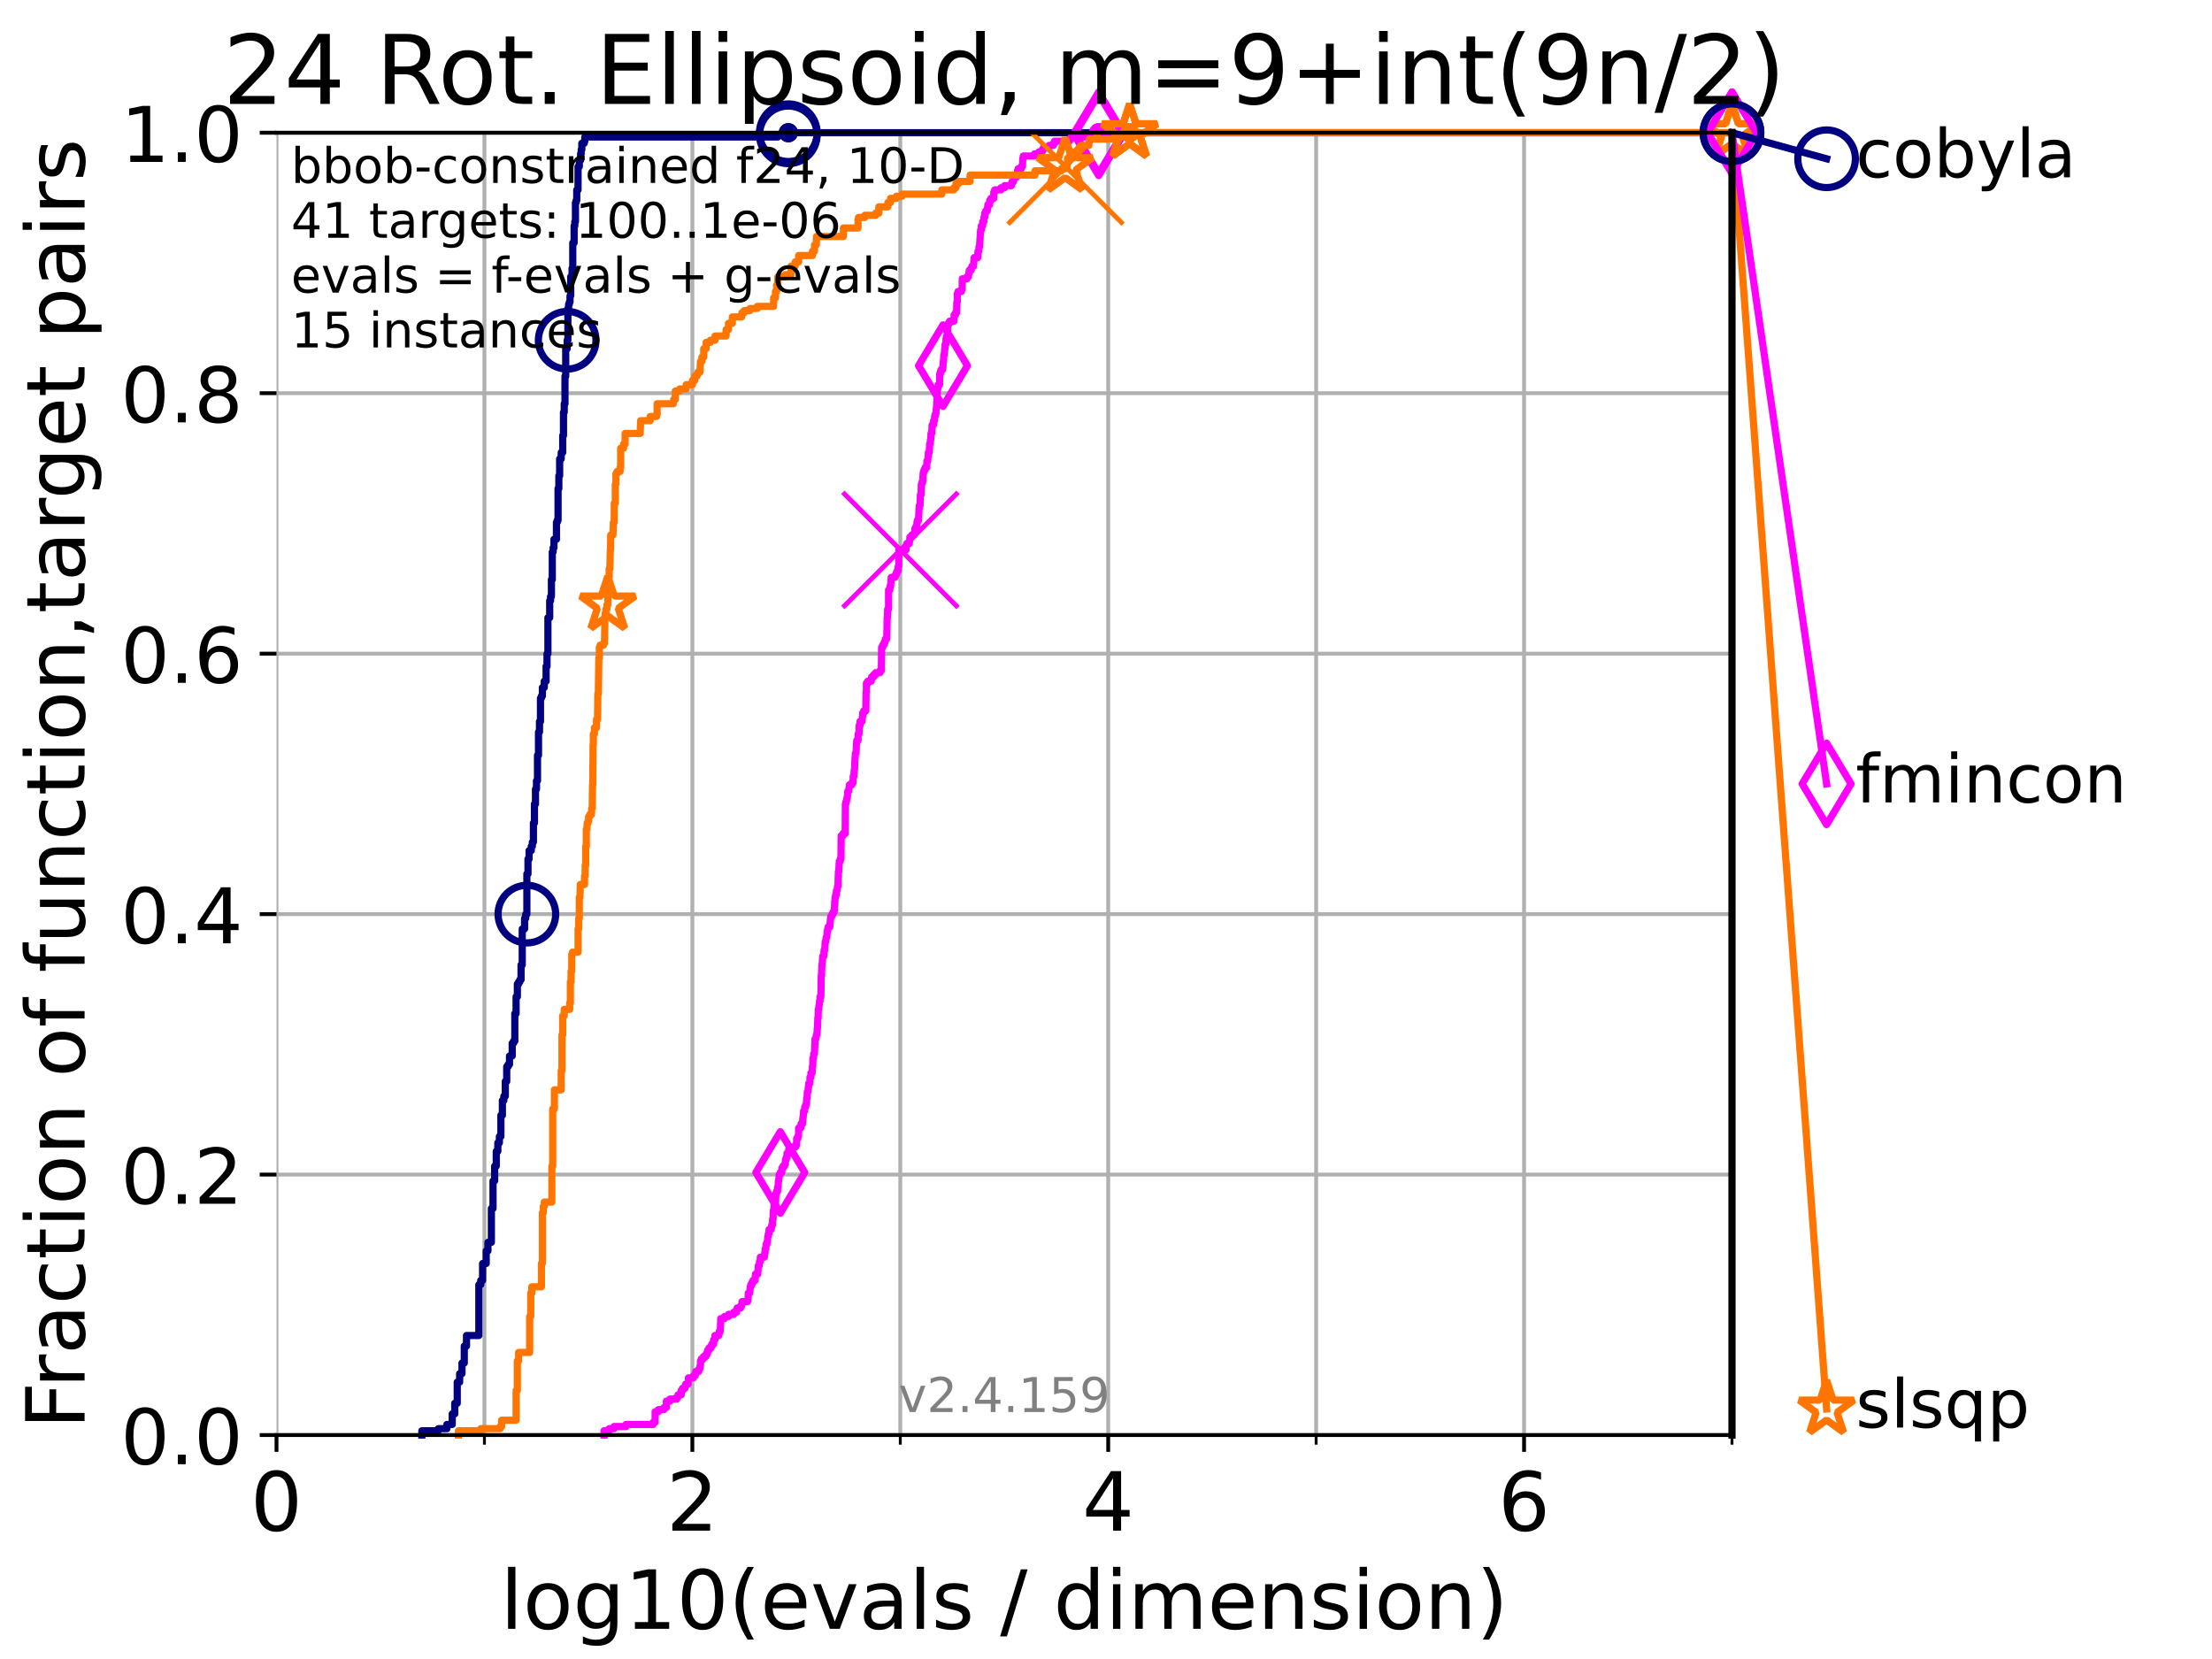 <?xml version="1.0" encoding="utf-8" standalone="no"?>
<!DOCTYPE svg PUBLIC "-//W3C//DTD SVG 1.1//EN"
  "http://www.w3.org/Graphics/SVG/1.1/DTD/svg11.dtd">
<!-- Created with matplotlib (https://matplotlib.org/) -->
<svg height="345.6pt" version="1.1" viewBox="0 0 460.8 345.6" width="460.8pt" xmlns="http://www.w3.org/2000/svg" xmlns:xlink="http://www.w3.org/1999/xlink">
 <defs>
  <style type="text/css">*{stroke-linecap:butt;stroke-linejoin:round;}</style>
 </defs>
 <g id="figure_1">
  <g id="patch_1">
   <path d="M 0 345.6 
L 460.8 345.6 
L 460.8 0 
L 0 0 
z
" style="fill:#ffffff;"/>
  </g>
  <g id="axes_1">
   <g id="patch_2">
    <path d="M 57.6 298.944 
L 360.806 298.944 
L 360.806 27.648 
L 57.6 27.648 
z
" style="fill:#ffffff;"/>
   </g>
   <g id="matplotlib.axis_1">
    <g id="xtick_1">
     <g id="line2d_1">
      <path clip-path="url(#p13f55d2422)" d="M 57.6 298.944 
L 57.6 27.648 
" style="fill:none;stroke:#b0b0b0;stroke-linecap:square;stroke-width:0.8;"/>
     </g>
     <g id="line2d_2">
      <defs>
       <path d="M 0 0 
L 0 3.5 
" id="m06aa2119d8" style="stroke:#000000;stroke-width:0.8;"/>
      </defs>
      <g>
       <use style="stroke:#000000;stroke-width:0.8;" x="57.6" xlink:href="#m06aa2119d8" y="298.944"/>
      </g>
     </g>
     <g id="text_1">
      <!-- 0 -->
      <g transform="translate(52.192 318.861)scale(0.17 -0.17)">
       <defs>
        <path d="M 31.781 66.406 
Q 24.172 66.406 20.328 58.906 
Q 16.5 51.422 16.5 36.375 
Q 16.5 21.391 20.328 13.891 
Q 24.172 6.391 31.781 6.391 
Q 39.453 6.391 43.281 13.891 
Q 47.125 21.391 47.125 36.375 
Q 47.125 51.422 43.281 58.906 
Q 39.453 66.406 31.781 66.406 
z
M 31.781 74.219 
Q 44.047 74.219 50.516 64.516 
Q 56.984 54.828 56.984 36.375 
Q 56.984 17.969 50.516 8.266 
Q 44.047 -1.422 31.781 -1.422 
Q 19.531 -1.422 13.062 8.266 
Q 6.594 17.969 6.594 36.375 
Q 6.594 54.828 13.062 64.516 
Q 19.531 74.219 31.781 74.219 
z
" id="DejaVuSans-48"/>
       </defs>
       <use xlink:href="#DejaVuSans-48"/>
      </g>
     </g>
    </g>
    <g id="xtick_2">
     <g id="line2d_3">
      <path clip-path="url(#p13f55d2422)" d="M 144.23 298.944 
L 144.23 27.648 
" style="fill:none;stroke:#b0b0b0;stroke-linecap:square;stroke-width:0.8;"/>
     </g>
     <g id="line2d_4">
      <g>
       <use style="stroke:#000000;stroke-width:0.8;" x="144.23" xlink:href="#m06aa2119d8" y="298.944"/>
      </g>
     </g>
     <g id="text_2">
      <!-- 2 -->
      <g transform="translate(138.822 318.861)scale(0.17 -0.17)">
       <defs>
        <path d="M 19.188 8.297 
L 53.609 8.297 
L 53.609 0 
L 7.328 0 
L 7.328 8.297 
Q 12.938 14.109 22.625 23.891 
Q 32.328 33.688 34.812 36.531 
Q 39.547 41.844 41.422 45.531 
Q 43.312 49.219 43.312 52.781 
Q 43.312 58.594 39.234 62.25 
Q 35.156 65.922 28.609 65.922 
Q 23.969 65.922 18.812 64.312 
Q 13.672 62.703 7.812 59.422 
L 7.812 69.391 
Q 13.766 71.781 18.938 73 
Q 24.125 74.219 28.422 74.219 
Q 39.75 74.219 46.484 68.547 
Q 53.219 62.891 53.219 53.422 
Q 53.219 48.922 51.531 44.891 
Q 49.859 40.875 45.406 35.406 
Q 44.188 33.984 37.641 27.219 
Q 31.109 20.453 19.188 8.297 
z
" id="DejaVuSans-50"/>
       </defs>
       <use xlink:href="#DejaVuSans-50"/>
      </g>
     </g>
    </g>
    <g id="xtick_3">
     <g id="line2d_5">
      <path clip-path="url(#p13f55d2422)" d="M 230.861 298.944 
L 230.861 27.648 
" style="fill:none;stroke:#b0b0b0;stroke-linecap:square;stroke-width:0.8;"/>
     </g>
     <g id="line2d_6">
      <g>
       <use style="stroke:#000000;stroke-width:0.8;" x="230.861" xlink:href="#m06aa2119d8" y="298.944"/>
      </g>
     </g>
     <g id="text_3">
      <!-- 4 -->
      <g transform="translate(225.453 318.861)scale(0.17 -0.17)">
       <defs>
        <path d="M 37.797 64.312 
L 12.891 25.391 
L 37.797 25.391 
z
M 35.203 72.906 
L 47.609 72.906 
L 47.609 25.391 
L 58.016 25.391 
L 58.016 17.188 
L 47.609 17.188 
L 47.609 0 
L 37.797 0 
L 37.797 17.188 
L 4.891 17.188 
L 4.891 26.703 
z
" id="DejaVuSans-52"/>
       </defs>
       <use xlink:href="#DejaVuSans-52"/>
      </g>
     </g>
    </g>
    <g id="xtick_4">
     <g id="line2d_7">
      <path clip-path="url(#p13f55d2422)" d="M 317.491 298.944 
L 317.491 27.648 
" style="fill:none;stroke:#b0b0b0;stroke-linecap:square;stroke-width:0.8;"/>
     </g>
     <g id="line2d_8">
      <g>
       <use style="stroke:#000000;stroke-width:0.8;" x="317.491" xlink:href="#m06aa2119d8" y="298.944"/>
      </g>
     </g>
     <g id="text_4">
      <!-- 6 -->
      <g transform="translate(312.083 318.861)scale(0.17 -0.17)">
       <defs>
        <path d="M 33.016 40.375 
Q 26.375 40.375 22.484 35.828 
Q 18.609 31.297 18.609 23.391 
Q 18.609 15.531 22.484 10.953 
Q 26.375 6.391 33.016 6.391 
Q 39.656 6.391 43.531 10.953 
Q 47.406 15.531 47.406 23.391 
Q 47.406 31.297 43.531 35.828 
Q 39.656 40.375 33.016 40.375 
z
M 52.594 71.297 
L 52.594 62.312 
Q 48.875 64.062 45.094 64.984 
Q 41.312 65.922 37.594 65.922 
Q 27.828 65.922 22.672 59.328 
Q 17.531 52.734 16.797 39.406 
Q 19.672 43.656 24.016 45.922 
Q 28.375 48.188 33.594 48.188 
Q 44.578 48.188 50.953 41.516 
Q 57.328 34.859 57.328 23.391 
Q 57.328 12.156 50.688 5.359 
Q 44.047 -1.422 33.016 -1.422 
Q 20.359 -1.422 13.672 8.266 
Q 6.984 17.969 6.984 36.375 
Q 6.984 53.656 15.188 63.938 
Q 23.391 74.219 37.203 74.219 
Q 40.922 74.219 44.703 73.484 
Q 48.484 72.75 52.594 71.297 
z
" id="DejaVuSans-54"/>
       </defs>
       <use xlink:href="#DejaVuSans-54"/>
      </g>
     </g>
    </g>
    <g id="xtick_5">
     <g id="line2d_9">
      <path clip-path="url(#p13f55d2422)" d="M 100.915 298.944 
L 100.915 27.648 
" style="fill:none;stroke:#b0b0b0;stroke-linecap:square;stroke-width:0.8;"/>
     </g>
     <g id="line2d_10">
      <defs>
       <path d="M 0 0 
L 0 2 
" id="mb7f8e14925" style="stroke:#000000;stroke-width:0.6;"/>
      </defs>
      <g>
       <use style="stroke:#000000;stroke-width:0.6;" x="100.915" xlink:href="#mb7f8e14925" y="298.944"/>
      </g>
     </g>
    </g>
    <g id="xtick_6">
     <g id="line2d_11">
      <path clip-path="url(#p13f55d2422)" d="M 187.546 298.944 
L 187.546 27.648 
" style="fill:none;stroke:#b0b0b0;stroke-linecap:square;stroke-width:0.8;"/>
     </g>
     <g id="line2d_12">
      <g>
       <use style="stroke:#000000;stroke-width:0.6;" x="187.546" xlink:href="#mb7f8e14925" y="298.944"/>
      </g>
     </g>
    </g>
    <g id="xtick_7">
     <g id="line2d_13">
      <path clip-path="url(#p13f55d2422)" d="M 274.176 298.944 
L 274.176 27.648 
" style="fill:none;stroke:#b0b0b0;stroke-linecap:square;stroke-width:0.8;"/>
     </g>
     <g id="line2d_14">
      <g>
       <use style="stroke:#000000;stroke-width:0.6;" x="274.176" xlink:href="#mb7f8e14925" y="298.944"/>
      </g>
     </g>
    </g>
    <g id="xtick_8">
     <g id="line2d_15">
      <path clip-path="url(#p13f55d2422)" d="M 360.806 298.944 
L 360.806 27.648 
" style="fill:none;stroke:#b0b0b0;stroke-linecap:square;stroke-width:0.8;"/>
     </g>
     <g id="line2d_16">
      <g>
       <use style="stroke:#000000;stroke-width:0.6;" x="360.806" xlink:href="#mb7f8e14925" y="298.944"/>
      </g>
     </g>
    </g>
    <g id="text_5">
     <!-- log10(evals / dimension) -->
     <g transform="translate(104.239 339.314)scale(0.17 -0.17)">
      <defs>
       <path d="M 9.422 75.984 
L 18.406 75.984 
L 18.406 0 
L 9.422 0 
z
" id="DejaVuSans-108"/>
       <path d="M 30.609 48.391 
Q 23.391 48.391 19.188 42.75 
Q 14.984 37.109 14.984 27.297 
Q 14.984 17.484 19.156 11.844 
Q 23.344 6.203 30.609 6.203 
Q 37.797 6.203 41.984 11.859 
Q 46.188 17.531 46.188 27.297 
Q 46.188 37.016 41.984 42.703 
Q 37.797 48.391 30.609 48.391 
z
M 30.609 56 
Q 42.328 56 49.016 48.375 
Q 55.719 40.766 55.719 27.297 
Q 55.719 13.875 49.016 6.219 
Q 42.328 -1.422 30.609 -1.422 
Q 18.844 -1.422 12.172 6.219 
Q 5.516 13.875 5.516 27.297 
Q 5.516 40.766 12.172 48.375 
Q 18.844 56 30.609 56 
z
" id="DejaVuSans-111"/>
       <path d="M 45.406 27.984 
Q 45.406 37.75 41.375 43.109 
Q 37.359 48.484 30.078 48.484 
Q 22.859 48.484 18.828 43.109 
Q 14.797 37.75 14.797 27.984 
Q 14.797 18.266 18.828 12.891 
Q 22.859 7.516 30.078 7.516 
Q 37.359 7.516 41.375 12.891 
Q 45.406 18.266 45.406 27.984 
z
M 54.391 6.781 
Q 54.391 -7.172 48.188 -13.984 
Q 42 -20.797 29.203 -20.797 
Q 24.469 -20.797 20.266 -20.094 
Q 16.062 -19.391 12.109 -17.922 
L 12.109 -9.188 
Q 16.062 -11.328 19.922 -12.344 
Q 23.781 -13.375 27.781 -13.375 
Q 36.625 -13.375 41.016 -8.766 
Q 45.406 -4.156 45.406 5.172 
L 45.406 9.625 
Q 42.625 4.781 38.281 2.391 
Q 33.938 0 27.875 0 
Q 17.828 0 11.672 7.656 
Q 5.516 15.328 5.516 27.984 
Q 5.516 40.672 11.672 48.328 
Q 17.828 56 27.875 56 
Q 33.938 56 38.281 53.609 
Q 42.625 51.219 45.406 46.391 
L 45.406 54.688 
L 54.391 54.688 
z
" id="DejaVuSans-103"/>
       <path d="M 12.406 8.297 
L 28.516 8.297 
L 28.516 63.922 
L 10.984 60.406 
L 10.984 69.391 
L 28.422 72.906 
L 38.281 72.906 
L 38.281 8.297 
L 54.391 8.297 
L 54.391 0 
L 12.406 0 
z
" id="DejaVuSans-49"/>
       <path d="M 31 75.875 
Q 24.469 64.656 21.281 53.656 
Q 18.109 42.672 18.109 31.391 
Q 18.109 20.125 21.312 9.062 
Q 24.516 -2 31 -13.188 
L 23.188 -13.188 
Q 15.875 -1.703 12.234 9.375 
Q 8.594 20.453 8.594 31.391 
Q 8.594 42.281 12.203 53.312 
Q 15.828 64.359 23.188 75.875 
z
" id="DejaVuSans-40"/>
       <path d="M 56.203 29.594 
L 56.203 25.203 
L 14.891 25.203 
Q 15.484 15.922 20.484 11.062 
Q 25.484 6.203 34.422 6.203 
Q 39.594 6.203 44.453 7.469 
Q 49.312 8.734 54.109 11.281 
L 54.109 2.781 
Q 49.266 0.734 44.188 -0.344 
Q 39.109 -1.422 33.891 -1.422 
Q 20.797 -1.422 13.156 6.188 
Q 5.516 13.812 5.516 26.812 
Q 5.516 40.234 12.766 48.109 
Q 20.016 56 32.328 56 
Q 43.359 56 49.781 48.891 
Q 56.203 41.797 56.203 29.594 
z
M 47.219 32.234 
Q 47.125 39.594 43.094 43.984 
Q 39.062 48.391 32.422 48.391 
Q 24.906 48.391 20.391 44.141 
Q 15.875 39.891 15.188 32.172 
z
" id="DejaVuSans-101"/>
       <path d="M 2.984 54.688 
L 12.5 54.688 
L 29.594 8.797 
L 46.688 54.688 
L 56.203 54.688 
L 35.688 0 
L 23.484 0 
z
" id="DejaVuSans-118"/>
       <path d="M 34.281 27.484 
Q 23.391 27.484 19.188 25 
Q 14.984 22.516 14.984 16.5 
Q 14.984 11.719 18.141 8.906 
Q 21.297 6.109 26.703 6.109 
Q 34.188 6.109 38.703 11.406 
Q 43.219 16.703 43.219 25.484 
L 43.219 27.484 
z
M 52.203 31.203 
L 52.203 0 
L 43.219 0 
L 43.219 8.297 
Q 40.141 3.328 35.547 0.953 
Q 30.953 -1.422 24.312 -1.422 
Q 15.922 -1.422 10.953 3.297 
Q 6 8.016 6 15.922 
Q 6 25.141 12.172 29.828 
Q 18.359 34.516 30.609 34.516 
L 43.219 34.516 
L 43.219 35.406 
Q 43.219 41.609 39.141 45 
Q 35.062 48.391 27.688 48.391 
Q 23 48.391 18.547 47.266 
Q 14.109 46.141 10.016 43.891 
L 10.016 52.203 
Q 14.938 54.109 19.578 55.047 
Q 24.219 56 28.609 56 
Q 40.484 56 46.344 49.844 
Q 52.203 43.703 52.203 31.203 
z
" id="DejaVuSans-97"/>
       <path d="M 44.281 53.078 
L 44.281 44.578 
Q 40.484 46.531 36.375 47.5 
Q 32.281 48.484 27.875 48.484 
Q 21.188 48.484 17.844 46.438 
Q 14.5 44.391 14.5 40.281 
Q 14.5 37.156 16.891 35.375 
Q 19.281 33.594 26.516 31.984 
L 29.594 31.297 
Q 39.156 29.25 43.188 25.516 
Q 47.219 21.781 47.219 15.094 
Q 47.219 7.469 41.188 3.016 
Q 35.156 -1.422 24.609 -1.422 
Q 20.219 -1.422 15.453 -0.562 
Q 10.688 0.297 5.422 2 
L 5.422 11.281 
Q 10.406 8.688 15.234 7.391 
Q 20.062 6.109 24.812 6.109 
Q 31.156 6.109 34.562 8.281 
Q 37.984 10.453 37.984 14.406 
Q 37.984 18.062 35.516 20.016 
Q 33.062 21.969 24.703 23.781 
L 21.578 24.516 
Q 13.234 26.266 9.516 29.906 
Q 5.812 33.547 5.812 39.891 
Q 5.812 47.609 11.281 51.797 
Q 16.75 56 26.812 56 
Q 31.781 56 36.172 55.266 
Q 40.578 54.547 44.281 53.078 
z
" id="DejaVuSans-115"/>
       <path id="DejaVuSans-32"/>
       <path d="M 25.391 72.906 
L 33.688 72.906 
L 8.297 -9.281 
L 0 -9.281 
z
" id="DejaVuSans-47"/>
       <path d="M 45.406 46.391 
L 45.406 75.984 
L 54.391 75.984 
L 54.391 0 
L 45.406 0 
L 45.406 8.203 
Q 42.578 3.328 38.25 0.953 
Q 33.938 -1.422 27.875 -1.422 
Q 17.969 -1.422 11.734 6.484 
Q 5.516 14.406 5.516 27.297 
Q 5.516 40.188 11.734 48.094 
Q 17.969 56 27.875 56 
Q 33.938 56 38.25 53.625 
Q 42.578 51.266 45.406 46.391 
z
M 14.797 27.297 
Q 14.797 17.391 18.875 11.75 
Q 22.953 6.109 30.078 6.109 
Q 37.203 6.109 41.297 11.75 
Q 45.406 17.391 45.406 27.297 
Q 45.406 37.203 41.297 42.844 
Q 37.203 48.484 30.078 48.484 
Q 22.953 48.484 18.875 42.844 
Q 14.797 37.203 14.797 27.297 
z
" id="DejaVuSans-100"/>
       <path d="M 9.422 54.688 
L 18.406 54.688 
L 18.406 0 
L 9.422 0 
z
M 9.422 75.984 
L 18.406 75.984 
L 18.406 64.594 
L 9.422 64.594 
z
" id="DejaVuSans-105"/>
       <path d="M 52 44.188 
Q 55.375 50.25 60.062 53.125 
Q 64.75 56 71.094 56 
Q 79.641 56 84.281 50.016 
Q 88.922 44.047 88.922 33.016 
L 88.922 0 
L 79.891 0 
L 79.891 32.719 
Q 79.891 40.578 77.094 44.375 
Q 74.312 48.188 68.609 48.188 
Q 61.625 48.188 57.562 43.547 
Q 53.516 38.922 53.516 30.906 
L 53.516 0 
L 44.484 0 
L 44.484 32.719 
Q 44.484 40.625 41.703 44.406 
Q 38.922 48.188 33.109 48.188 
Q 26.219 48.188 22.156 43.531 
Q 18.109 38.875 18.109 30.906 
L 18.109 0 
L 9.078 0 
L 9.078 54.688 
L 18.109 54.688 
L 18.109 46.188 
Q 21.188 51.219 25.484 53.609 
Q 29.781 56 35.688 56 
Q 41.656 56 45.828 52.969 
Q 50 49.953 52 44.188 
z
" id="DejaVuSans-109"/>
       <path d="M 54.891 33.016 
L 54.891 0 
L 45.906 0 
L 45.906 32.719 
Q 45.906 40.484 42.875 44.328 
Q 39.844 48.188 33.797 48.188 
Q 26.516 48.188 22.312 43.547 
Q 18.109 38.922 18.109 30.906 
L 18.109 0 
L 9.078 0 
L 9.078 54.688 
L 18.109 54.688 
L 18.109 46.188 
Q 21.344 51.125 25.703 53.562 
Q 30.078 56 35.797 56 
Q 45.219 56 50.047 50.172 
Q 54.891 44.344 54.891 33.016 
z
" id="DejaVuSans-110"/>
       <path d="M 8.016 75.875 
L 15.828 75.875 
Q 23.141 64.359 26.781 53.312 
Q 30.422 42.281 30.422 31.391 
Q 30.422 20.453 26.781 9.375 
Q 23.141 -1.703 15.828 -13.188 
L 8.016 -13.188 
Q 14.5 -2 17.703 9.062 
Q 20.906 20.125 20.906 31.391 
Q 20.906 42.672 17.703 53.656 
Q 14.5 64.656 8.016 75.875 
z
" id="DejaVuSans-41"/>
      </defs>
      <use xlink:href="#DejaVuSans-108"/>
      <use x="27.783" xlink:href="#DejaVuSans-111"/>
      <use x="88.965" xlink:href="#DejaVuSans-103"/>
      <use x="152.441" xlink:href="#DejaVuSans-49"/>
      <use x="216.064" xlink:href="#DejaVuSans-48"/>
      <use x="279.688" xlink:href="#DejaVuSans-40"/>
      <use x="318.701" xlink:href="#DejaVuSans-101"/>
      <use x="380.225" xlink:href="#DejaVuSans-118"/>
      <use x="439.404" xlink:href="#DejaVuSans-97"/>
      <use x="500.684" xlink:href="#DejaVuSans-108"/>
      <use x="528.467" xlink:href="#DejaVuSans-115"/>
      <use x="580.566" xlink:href="#DejaVuSans-32"/>
      <use x="612.354" xlink:href="#DejaVuSans-47"/>
      <use x="646.045" xlink:href="#DejaVuSans-32"/>
      <use x="677.832" xlink:href="#DejaVuSans-100"/>
      <use x="741.309" xlink:href="#DejaVuSans-105"/>
      <use x="769.092" xlink:href="#DejaVuSans-109"/>
      <use x="866.504" xlink:href="#DejaVuSans-101"/>
      <use x="928.027" xlink:href="#DejaVuSans-110"/>
      <use x="991.406" xlink:href="#DejaVuSans-115"/>
      <use x="1043.506" xlink:href="#DejaVuSans-105"/>
      <use x="1071.289" xlink:href="#DejaVuSans-111"/>
      <use x="1132.471" xlink:href="#DejaVuSans-110"/>
      <use x="1195.85" xlink:href="#DejaVuSans-41"/>
     </g>
    </g>
   </g>
   <g id="matplotlib.axis_2">
    <g id="ytick_1">
     <g id="line2d_17">
      <path clip-path="url(#p13f55d2422)" d="M 57.6 298.944 
L 360.806 298.944 
" style="fill:none;stroke:#b0b0b0;stroke-linecap:square;stroke-width:0.8;"/>
     </g>
     <g id="line2d_18">
      <defs>
       <path d="M 0 0 
L -3.5 0 
" id="me357b81c69" style="stroke:#000000;stroke-width:0.8;"/>
      </defs>
      <g>
       <use style="stroke:#000000;stroke-width:0.8;" x="57.6" xlink:href="#me357b81c69" y="298.944"/>
      </g>
     </g>
     <g id="text_6">
      <!-- 0.0 -->
      <g transform="translate(25.155 305.023)scale(0.16 -0.16)">
       <defs>
        <path d="M 10.688 12.406 
L 21 12.406 
L 21 0 
L 10.688 0 
z
" id="DejaVuSans-46"/>
       </defs>
       <use xlink:href="#DejaVuSans-48"/>
       <use x="63.623" xlink:href="#DejaVuSans-46"/>
       <use x="95.41" xlink:href="#DejaVuSans-48"/>
      </g>
     </g>
    </g>
    <g id="ytick_2">
     <g id="line2d_19">
      <path clip-path="url(#p13f55d2422)" d="M 57.6 244.685 
L 360.806 244.685 
" style="fill:none;stroke:#b0b0b0;stroke-linecap:square;stroke-width:0.8;"/>
     </g>
     <g id="line2d_20">
      <g>
       <use style="stroke:#000000;stroke-width:0.8;" x="57.6" xlink:href="#me357b81c69" y="244.685"/>
      </g>
     </g>
     <g id="text_7">
      <!-- 0.2 -->
      <g transform="translate(25.155 250.764)scale(0.16 -0.16)">
       <use xlink:href="#DejaVuSans-48"/>
       <use x="63.623" xlink:href="#DejaVuSans-46"/>
       <use x="95.41" xlink:href="#DejaVuSans-50"/>
      </g>
     </g>
    </g>
    <g id="ytick_3">
     <g id="line2d_21">
      <path clip-path="url(#p13f55d2422)" d="M 57.6 190.426 
L 360.806 190.426 
" style="fill:none;stroke:#b0b0b0;stroke-linecap:square;stroke-width:0.8;"/>
     </g>
     <g id="line2d_22">
      <g>
       <use style="stroke:#000000;stroke-width:0.8;" x="57.6" xlink:href="#me357b81c69" y="190.426"/>
      </g>
     </g>
     <g id="text_8">
      <!-- 0.4 -->
      <g transform="translate(25.155 196.504)scale(0.16 -0.16)">
       <use xlink:href="#DejaVuSans-48"/>
       <use x="63.623" xlink:href="#DejaVuSans-46"/>
       <use x="95.41" xlink:href="#DejaVuSans-52"/>
      </g>
     </g>
    </g>
    <g id="ytick_4">
     <g id="line2d_23">
      <path clip-path="url(#p13f55d2422)" d="M 57.6 136.166 
L 360.806 136.166 
" style="fill:none;stroke:#b0b0b0;stroke-linecap:square;stroke-width:0.8;"/>
     </g>
     <g id="line2d_24">
      <g>
       <use style="stroke:#000000;stroke-width:0.8;" x="57.6" xlink:href="#me357b81c69" y="136.166"/>
      </g>
     </g>
     <g id="text_9">
      <!-- 0.6 -->
      <g transform="translate(25.155 142.245)scale(0.16 -0.16)">
       <use xlink:href="#DejaVuSans-48"/>
       <use x="63.623" xlink:href="#DejaVuSans-46"/>
       <use x="95.41" xlink:href="#DejaVuSans-54"/>
      </g>
     </g>
    </g>
    <g id="ytick_5">
     <g id="line2d_25">
      <path clip-path="url(#p13f55d2422)" d="M 57.6 81.907 
L 360.806 81.907 
" style="fill:none;stroke:#b0b0b0;stroke-linecap:square;stroke-width:0.8;"/>
     </g>
     <g id="line2d_26">
      <g>
       <use style="stroke:#000000;stroke-width:0.8;" x="57.6" xlink:href="#me357b81c69" y="81.907"/>
      </g>
     </g>
     <g id="text_10">
      <!-- 0.8 -->
      <g transform="translate(25.155 87.986)scale(0.16 -0.16)">
       <defs>
        <path d="M 31.781 34.625 
Q 24.75 34.625 20.719 30.859 
Q 16.703 27.094 16.703 20.516 
Q 16.703 13.922 20.719 10.156 
Q 24.75 6.391 31.781 6.391 
Q 38.812 6.391 42.859 10.172 
Q 46.922 13.969 46.922 20.516 
Q 46.922 27.094 42.891 30.859 
Q 38.875 34.625 31.781 34.625 
z
M 21.922 38.812 
Q 15.578 40.375 12.031 44.719 
Q 8.5 49.078 8.5 55.328 
Q 8.5 64.062 14.719 69.141 
Q 20.953 74.219 31.781 74.219 
Q 42.672 74.219 48.875 69.141 
Q 55.078 64.062 55.078 55.328 
Q 55.078 49.078 51.531 44.719 
Q 48 40.375 41.703 38.812 
Q 48.828 37.156 52.797 32.312 
Q 56.781 27.484 56.781 20.516 
Q 56.781 9.906 50.312 4.234 
Q 43.844 -1.422 31.781 -1.422 
Q 19.734 -1.422 13.25 4.234 
Q 6.781 9.906 6.781 20.516 
Q 6.781 27.484 10.781 32.312 
Q 14.797 37.156 21.922 38.812 
z
M 18.312 54.391 
Q 18.312 48.734 21.844 45.562 
Q 25.391 42.391 31.781 42.391 
Q 38.141 42.391 41.719 45.562 
Q 45.312 48.734 45.312 54.391 
Q 45.312 60.062 41.719 63.234 
Q 38.141 66.406 31.781 66.406 
Q 25.391 66.406 21.844 63.234 
Q 18.312 60.062 18.312 54.391 
z
" id="DejaVuSans-56"/>
       </defs>
       <use xlink:href="#DejaVuSans-48"/>
       <use x="63.623" xlink:href="#DejaVuSans-46"/>
       <use x="95.41" xlink:href="#DejaVuSans-56"/>
      </g>
     </g>
    </g>
    <g id="ytick_6">
     <g id="line2d_27">
      <path clip-path="url(#p13f55d2422)" d="M 57.6 27.648 
L 360.806 27.648 
" style="fill:none;stroke:#b0b0b0;stroke-linecap:square;stroke-width:0.8;"/>
     </g>
     <g id="line2d_28">
      <g>
       <use style="stroke:#000000;stroke-width:0.8;" x="57.6" xlink:href="#me357b81c69" y="27.648"/>
      </g>
     </g>
     <g id="text_11">
      <!-- 1.0 -->
      <g transform="translate(25.155 33.727)scale(0.16 -0.16)">
       <use xlink:href="#DejaVuSans-49"/>
       <use x="63.623" xlink:href="#DejaVuSans-46"/>
       <use x="95.41" xlink:href="#DejaVuSans-48"/>
      </g>
     </g>
    </g>
    <g id="text_12">
     <!-- Fraction of function,target pairs -->
     <g transform="translate(17.62 297.681)rotate(-90)scale(0.17 -0.17)">
      <defs>
       <path d="M 9.812 72.906 
L 51.703 72.906 
L 51.703 64.594 
L 19.672 64.594 
L 19.672 43.109 
L 48.578 43.109 
L 48.578 34.812 
L 19.672 34.812 
L 19.672 0 
L 9.812 0 
z
" id="DejaVuSans-70"/>
       <path d="M 41.109 46.297 
Q 39.594 47.172 37.812 47.578 
Q 36.031 48 33.891 48 
Q 26.266 48 22.188 43.047 
Q 18.109 38.094 18.109 28.812 
L 18.109 0 
L 9.078 0 
L 9.078 54.688 
L 18.109 54.688 
L 18.109 46.188 
Q 20.953 51.172 25.484 53.578 
Q 30.031 56 36.531 56 
Q 37.453 56 38.578 55.875 
Q 39.703 55.766 41.062 55.516 
z
" id="DejaVuSans-114"/>
       <path d="M 48.781 52.594 
L 48.781 44.188 
Q 44.969 46.297 41.141 47.344 
Q 37.312 48.391 33.406 48.391 
Q 24.656 48.391 19.812 42.844 
Q 14.984 37.312 14.984 27.297 
Q 14.984 17.281 19.812 11.734 
Q 24.656 6.203 33.406 6.203 
Q 37.312 6.203 41.141 7.25 
Q 44.969 8.297 48.781 10.406 
L 48.781 2.094 
Q 45.016 0.344 40.984 -0.531 
Q 36.969 -1.422 32.422 -1.422 
Q 20.062 -1.422 12.781 6.344 
Q 5.516 14.109 5.516 27.297 
Q 5.516 40.672 12.859 48.328 
Q 20.219 56 33.016 56 
Q 37.156 56 41.109 55.141 
Q 45.062 54.297 48.781 52.594 
z
" id="DejaVuSans-99"/>
       <path d="M 18.312 70.219 
L 18.312 54.688 
L 36.812 54.688 
L 36.812 47.703 
L 18.312 47.703 
L 18.312 18.016 
Q 18.312 11.328 20.141 9.422 
Q 21.969 7.516 27.594 7.516 
L 36.812 7.516 
L 36.812 0 
L 27.594 0 
Q 17.188 0 13.234 3.875 
Q 9.281 7.766 9.281 18.016 
L 9.281 47.703 
L 2.688 47.703 
L 2.688 54.688 
L 9.281 54.688 
L 9.281 70.219 
z
" id="DejaVuSans-116"/>
       <path d="M 37.109 75.984 
L 37.109 68.5 
L 28.516 68.5 
Q 23.688 68.5 21.797 66.547 
Q 19.922 64.594 19.922 59.516 
L 19.922 54.688 
L 34.719 54.688 
L 34.719 47.703 
L 19.922 47.703 
L 19.922 0 
L 10.891 0 
L 10.891 47.703 
L 2.297 47.703 
L 2.297 54.688 
L 10.891 54.688 
L 10.891 58.5 
Q 10.891 67.625 15.141 71.797 
Q 19.391 75.984 28.609 75.984 
z
" id="DejaVuSans-102"/>
       <path d="M 8.5 21.578 
L 8.5 54.688 
L 17.484 54.688 
L 17.484 21.922 
Q 17.484 14.156 20.5 10.266 
Q 23.531 6.391 29.594 6.391 
Q 36.859 6.391 41.078 11.031 
Q 45.312 15.672 45.312 23.688 
L 45.312 54.688 
L 54.297 54.688 
L 54.297 0 
L 45.312 0 
L 45.312 8.406 
Q 42.047 3.422 37.719 1 
Q 33.406 -1.422 27.688 -1.422 
Q 18.266 -1.422 13.375 4.438 
Q 8.5 10.297 8.5 21.578 
z
M 31.109 56 
z
" id="DejaVuSans-117"/>
       <path d="M 11.719 12.406 
L 22.016 12.406 
L 22.016 4 
L 14.016 -11.625 
L 7.719 -11.625 
L 11.719 4 
z
" id="DejaVuSans-44"/>
       <path d="M 18.109 8.203 
L 18.109 -20.797 
L 9.078 -20.797 
L 9.078 54.688 
L 18.109 54.688 
L 18.109 46.391 
Q 20.953 51.266 25.266 53.625 
Q 29.594 56 35.594 56 
Q 45.562 56 51.781 48.094 
Q 58.016 40.188 58.016 27.297 
Q 58.016 14.406 51.781 6.484 
Q 45.562 -1.422 35.594 -1.422 
Q 29.594 -1.422 25.266 0.953 
Q 20.953 3.328 18.109 8.203 
z
M 48.688 27.297 
Q 48.688 37.203 44.609 42.844 
Q 40.531 48.484 33.406 48.484 
Q 26.266 48.484 22.188 42.844 
Q 18.109 37.203 18.109 27.297 
Q 18.109 17.391 22.188 11.75 
Q 26.266 6.109 33.406 6.109 
Q 40.531 6.109 44.609 11.75 
Q 48.688 17.391 48.688 27.297 
z
" id="DejaVuSans-112"/>
      </defs>
      <use xlink:href="#DejaVuSans-70"/>
      <use x="50.27" xlink:href="#DejaVuSans-114"/>
      <use x="91.383" xlink:href="#DejaVuSans-97"/>
      <use x="152.662" xlink:href="#DejaVuSans-99"/>
      <use x="207.643" xlink:href="#DejaVuSans-116"/>
      <use x="246.852" xlink:href="#DejaVuSans-105"/>
      <use x="274.635" xlink:href="#DejaVuSans-111"/>
      <use x="335.816" xlink:href="#DejaVuSans-110"/>
      <use x="399.195" xlink:href="#DejaVuSans-32"/>
      <use x="430.982" xlink:href="#DejaVuSans-111"/>
      <use x="492.164" xlink:href="#DejaVuSans-102"/>
      <use x="527.369" xlink:href="#DejaVuSans-32"/>
      <use x="559.156" xlink:href="#DejaVuSans-102"/>
      <use x="594.361" xlink:href="#DejaVuSans-117"/>
      <use x="657.74" xlink:href="#DejaVuSans-110"/>
      <use x="721.119" xlink:href="#DejaVuSans-99"/>
      <use x="776.1" xlink:href="#DejaVuSans-116"/>
      <use x="815.309" xlink:href="#DejaVuSans-105"/>
      <use x="843.092" xlink:href="#DejaVuSans-111"/>
      <use x="904.273" xlink:href="#DejaVuSans-110"/>
      <use x="967.652" xlink:href="#DejaVuSans-44"/>
      <use x="999.439" xlink:href="#DejaVuSans-116"/>
      <use x="1038.648" xlink:href="#DejaVuSans-97"/>
      <use x="1099.928" xlink:href="#DejaVuSans-114"/>
      <use x="1139.291" xlink:href="#DejaVuSans-103"/>
      <use x="1202.768" xlink:href="#DejaVuSans-101"/>
      <use x="1264.291" xlink:href="#DejaVuSans-116"/>
      <use x="1303.5" xlink:href="#DejaVuSans-32"/>
      <use x="1335.287" xlink:href="#DejaVuSans-112"/>
      <use x="1398.764" xlink:href="#DejaVuSans-97"/>
      <use x="1460.043" xlink:href="#DejaVuSans-105"/>
      <use x="1487.826" xlink:href="#DejaVuSans-114"/>
      <use x="1528.939" xlink:href="#DejaVuSans-115"/>
     </g>
    </g>
   </g>
   <g id="line2d_29">
    <defs>
     <path d="M 0 1.5 
C 0.398 1.5 0.779 1.342 1.061 1.061 
C 1.342 0.779 1.5 0.398 1.5 0 
C 1.5 -0.398 1.342 -0.779 1.061 -1.061 
C 0.779 -1.342 0.398 -1.5 0 -1.5 
C -0.398 -1.5 -0.779 -1.342 -1.061 -1.061 
C -1.342 -0.779 -1.5 -0.398 -1.5 0 
C -1.5 0.398 -1.342 0.779 -1.061 1.061 
C -0.779 1.342 -0.398 1.5 0 1.5 
z
" id="m2e312d0d53" style="stroke:#000080;"/>
    </defs>
    <g>
     <use style="fill:#000080;stroke:#000080;" x="164.22" xlink:href="#m2e312d0d53" y="27.648"/>
     <use style="fill:#000080;stroke:#000080;" x="164.22" xlink:href="#m2e312d0d53" y="27.648"/>
    </g>
   </g>
   <g id="line2d_30">
    <path d="M 87.876 298.944 
L 87.876 298.062 
L 91.306 298.062 
L 91.306 297.621 
L 93.099 297.621 
L 93.099 296.738 
L 94.206 296.738 
L 94.206 294.533 
L 94.736 294.533 
L 94.736 292.327 
L 95.251 292.327 
L 95.251 287.916 
L 95.753 287.916 
L 95.753 286.151 
L 96.241 286.151 
L 96.241 283.946 
L 96.718 283.946 
L 96.718 280.416 
L 97.182 280.416 
L 97.182 278.211 
L 99.751 278.211 
L 99.751 267.624 
L 100.147 267.624 
L 100.147 266.741 
L 100.535 266.741 
L 100.535 263.212 
L 101.288 263.212 
L 101.288 260.566 
L 101.653 260.566 
L 101.653 258.801 
L 102.363 258.801 
L 102.363 251.743 
L 102.708 251.743 
L 102.708 246.008 
L 103.047 246.008 
L 103.047 242.92 
L 103.38 242.92 
L 103.38 239.832 
L 103.707 239.832 
L 103.707 238.068 
L 104.029 238.068 
L 104.029 236.744 
L 104.345 236.744 
L 104.345 232.333 
L 104.656 232.333 
L 104.656 229.245 
L 104.962 229.245 
L 104.962 228.363 
L 105.263 228.363 
L 105.263 225.275 
L 105.559 225.275 
L 105.559 222.187 
L 105.851 222.187 
L 105.851 221.746 
L 106.138 221.746 
L 106.138 219.981 
L 106.699 219.981 
L 106.699 217.335 
L 106.974 217.335 
L 106.974 216.894 
L 107.245 216.894 
L 107.245 211.159 
L 107.512 211.159 
L 107.512 207.63 
L 107.775 207.63 
L 107.775 204.983 
L 108.034 204.983 
L 108.034 204.542 
L 108.29 204.542 
L 108.29 204.101 
L 108.543 204.101 
L 108.543 201.013 
L 108.792 201.013 
L 108.792 193.514 
L 109.28 193.514 
L 109.28 191.308 
L 109.52 191.308 
L 109.52 190.426 
L 109.757 190.426 
L 109.757 182.044 
L 109.99 182.044 
L 109.99 178.956 
L 110.221 178.956 
L 110.221 177.192 
L 110.675 177.192 
L 110.675 176.309 
L 110.897 176.309 
L 110.897 175.427 
L 111.117 175.427 
L 111.117 171.457 
L 111.335 171.457 
L 111.335 167.487 
L 111.55 167.487 
L 111.55 164.399 
L 111.762 164.399 
L 111.762 162.634 
L 111.972 162.634 
L 111.972 157.341 
L 112.18 157.341 
L 112.18 152.488 
L 112.386 152.488 
L 112.386 150.283 
L 112.589 150.283 
L 112.589 145.43 
L 112.79 145.43 
L 112.79 144.989 
L 112.989 144.989 
L 112.989 143.225 
L 113.381 143.225 
L 113.381 141.901 
L 113.765 141.901 
L 113.765 138.813 
L 113.954 138.813 
L 113.954 136.166 
L 114.142 136.166 
L 114.142 128.667 
L 114.51 128.667 
L 114.51 125.138 
L 114.692 125.138 
L 114.692 124.256 
L 114.872 124.256 
L 114.872 120.727 
L 115.051 120.727 
L 115.051 114.992 
L 115.227 114.992 
L 115.227 114.11 
L 115.402 114.11 
L 115.402 112.345 
L 115.918 112.345 
L 115.918 108.816 
L 116.086 108.816 
L 116.086 108.375 
L 116.253 108.375 
L 116.253 101.758 
L 116.419 101.758 
L 116.419 99.111 
L 116.584 99.111 
L 116.584 95.582 
L 116.908 95.582 
L 116.908 94.259 
L 117.227 94.259 
L 117.227 90.73 
L 117.384 90.73 
L 117.384 85.877 
L 117.54 85.877 
L 117.54 84.113 
L 117.695 84.113 
L 117.695 78.378 
L 117.849 78.378 
L 117.849 72.643 
L 118.152 72.643 
L 118.152 70.879 
L 118.302 70.879 
L 118.302 64.262 
L 118.451 64.262 
L 118.451 63.38 
L 118.598 63.38 
L 118.598 62.939 
L 118.745 62.939 
L 118.745 61.615 
L 118.89 61.615 
L 118.89 57.645 
L 119.177 57.645 
L 119.177 55.88 
L 119.319 55.88 
L 119.319 50.587 
L 119.6 50.587 
L 119.6 47.058 
L 119.739 47.058 
L 119.739 46.176 
L 119.876 46.176 
L 119.876 42.205 
L 120.013 42.205 
L 120.013 41.764 
L 120.149 41.764 
L 120.149 39.559 
L 120.418 39.559 
L 120.418 34.706 
L 120.683 34.706 
L 120.683 33.383 
L 120.944 33.383 
L 120.944 32.059 
L 121.073 32.059 
L 121.073 31.177 
L 121.202 31.177 
L 121.202 29.854 
L 121.707 29.854 
L 121.707 29.413 
L 121.831 29.413 
L 121.831 28.53 
L 162.038 28.53 
L 162.038 28.089 
L 164.22 28.089 
L 164.22 27.648 
L 360.806 27.648 
L 360.806 27.648 
" style="fill:none;stroke:#000080;stroke-linecap:square;stroke-width:1.5;"/>
   </g>
   <g id="line2d_31">
    <defs>
     <path d="M 0 6 
C 1.591 6 3.117 5.368 4.243 4.243 
C 5.368 3.117 6 1.591 6 0 
C 6 -1.591 5.368 -3.117 4.243 -4.243 
C 3.117 -5.368 1.591 -6 0 -6 
C -1.591 -6 -3.117 -5.368 -4.243 -4.243 
C -5.368 -3.117 -6 -1.591 -6 0 
C -6 1.591 -5.368 3.117 -4.243 4.243 
C -3.117 5.368 -1.591 6 0 6 
z
" id="m5df8f2cab5" style="stroke:#000080;stroke-width:1.5;"/>
    </defs>
    <g>
     <use style="fill-opacity:0;stroke:#000080;stroke-width:1.5;" x="109.757" xlink:href="#m5df8f2cab5" y="190.426"/>
     <use style="fill-opacity:0;stroke:#000080;stroke-width:1.5;" x="118.152" xlink:href="#m5df8f2cab5" y="70.879"/>
     <use style="fill-opacity:0;stroke:#000080;stroke-width:1.5;" x="164.22" xlink:href="#m5df8f2cab5" y="28.089"/>
     <use style="fill-opacity:0;stroke:#000080;stroke-width:1.5;" x="164.22" xlink:href="#m5df8f2cab5" y="27.648"/>
     <use style="fill-opacity:0;stroke:#000080;stroke-width:1.5;" x="360.806" xlink:href="#m5df8f2cab5" y="27.648"/>
    </g>
   </g>
   <g id="line2d_32">
    <path style="fill:none;stroke:#000080;stroke-linecap:square;stroke-width:1.5;"/>
    <g/>
   </g>
   <g id="line2d_33">
    <defs>
     <path d="M 0 1.5 
C 0.398 1.5 0.779 1.342 1.061 1.061 
C 1.342 0.779 1.5 0.398 1.5 0 
C 1.5 -0.398 1.342 -0.779 1.061 -1.061 
C 0.779 -1.342 0.398 -1.5 0 -1.5 
C -0.398 -1.5 -0.779 -1.342 -1.061 -1.061 
C -1.342 -0.779 -1.5 -0.398 -1.5 0 
C -1.5 0.398 -1.342 0.779 -1.061 1.061 
C -0.779 1.342 -0.398 1.5 0 1.5 
z
" id="mc9424af805" style="stroke:#ff00ff;"/>
    </defs>
    <g>
     <use style="fill:#ff00ff;stroke:#ff00ff;" x="228.876" xlink:href="#mc9424af805" y="27.648"/>
     <use style="fill:#ff00ff;stroke:#ff00ff;" x="228.876" xlink:href="#mc9424af805" y="27.648"/>
    </g>
   </g>
   <g id="line2d_34">
    <path d="M 125.83 298.944 
L 125.83 298.062 
L 126.899 298.062 
L 126.899 297.621 
L 127.911 297.621 
L 127.911 297.179 
L 130.423 297.179 
L 130.423 296.738 
L 136.069 296.738 
L 136.069 296.297 
L 136.471 296.297 
L 136.471 294.092 
L 137.141 294.092 
L 137.141 293.65 
L 138.31 293.65 
L 138.31 293.209 
L 138.819 293.209 
L 138.819 291.886 
L 139.556 291.886 
L 139.556 291.445 
L 140.995 291.445 
L 140.995 291.004 
L 141.261 291.004 
L 141.261 290.562 
L 141.911 290.562 
L 141.911 289.68 
L 142.165 289.68 
L 142.165 289.239 
L 142.662 289.239 
L 142.662 288.798 
L 142.825 288.798 
L 142.825 288.357 
L 143.345 288.357 
L 143.423 287.033 
L 144.455 287.033 
L 144.455 286.592 
L 144.823 286.592 
L 144.932 285.71 
L 145.538 285.71 
L 145.538 285.269 
L 145.748 285.269 
L 145.852 284.387 
L 145.92 284.387 
L 145.92 283.504 
L 146.126 283.504 
L 146.126 283.063 
L 146.53 283.063 
L 146.53 282.622 
L 147.022 282.622 
L 147.022 282.181 
L 147.28 282.181 
L 147.28 281.74 
L 147.408 281.74 
L 147.408 281.299 
L 147.66 281.299 
L 147.66 280.858 
L 148.063 280.858 
L 148.063 280.416 
L 148.307 280.416 
L 148.307 279.975 
L 148.667 279.975 
L 148.667 279.093 
L 148.933 279.093 
L 148.933 278.211 
L 149.736 278.211 
L 149.736 277.77 
L 149.848 277.77 
L 149.848 277.329 
L 150.042 277.329 
L 150.152 274.682 
L 150.932 274.682 
L 150.932 274.241 
L 151.782 274.241 
L 151.782 273.799 
L 152.859 273.799 
L 152.859 273.358 
L 153.444 273.358 
L 153.444 272.917 
L 153.559 272.917 
L 153.559 272.476 
L 154.279 272.476 
L 154.279 272.035 
L 154.498 272.035 
L 154.585 271.153 
L 155.742 271.153 
L 155.844 270.27 
L 155.864 270.27 
L 155.864 269.388 
L 156.166 269.388 
L 156.245 268.506 
L 156.285 268.506 
L 156.285 268.065 
L 156.403 268.065 
L 156.403 267.624 
L 156.638 267.624 
L 156.638 267.183 
L 156.851 267.183 
L 156.851 266.741 
L 157.288 266.741 
L 157.363 265.418 
L 157.862 265.418 
L 157.971 263.653 
L 158.169 263.653 
L 158.223 262.771 
L 158.383 262.771 
L 158.383 261.889 
L 159.233 261.889 
L 159.3 261.007 
L 159.385 261.007 
L 159.401 260.124 
L 159.552 260.124 
L 159.585 259.242 
L 159.751 259.242 
L 159.751 258.801 
L 159.866 258.801 
L 159.956 257.478 
L 160.062 257.478 
L 160.062 257.036 
L 160.175 257.036 
L 160.199 256.154 
L 160.621 256.154 
L 160.621 255.713 
L 160.746 255.713 
L 160.746 255.272 
L 160.894 255.272 
L 160.948 253.949 
L 161.056 253.949 
L 161.087 252.184 
L 161.202 252.184 
L 161.271 250.861 
L 161.557 250.861 
L 161.632 248.655 
L 161.736 248.655 
L 161.736 248.214 
L 161.987 248.214 
L 161.987 247.332 
L 162.103 247.332 
L 162.147 246.008 
L 162.234 246.008 
L 162.306 244.685 
L 162.549 244.685 
L 162.549 244.244 
L 162.873 244.244 
L 162.873 243.361 
L 163.123 243.361 
L 163.123 242.92 
L 163.451 242.92 
L 163.451 242.479 
L 163.613 242.479 
L 163.613 241.597 
L 163.773 241.597 
L 163.773 241.156 
L 163.932 241.156 
L 163.932 240.273 
L 164.311 240.273 
L 164.311 239.391 
L 165.022 239.391 
L 165.022 238.95 
L 165.719 238.95 
L 165.719 238.509 
L 165.946 238.509 
L 165.958 237.186 
L 166.193 237.186 
L 166.193 236.744 
L 166.333 236.744 
L 166.38 234.98 
L 166.815 234.98 
L 166.871 234.098 
L 167.174 234.098 
L 167.252 232.774 
L 167.318 232.774 
L 167.406 231.451 
L 167.613 231.451 
L 167.646 230.569 
L 167.85 230.569 
L 167.85 230.127 
L 167.968 230.127 
L 168.053 228.804 
L 168.127 228.804 
L 168.18 227.481 
L 168.295 227.481 
L 168.369 226.598 
L 168.421 226.598 
L 168.472 225.716 
L 168.699 225.716 
L 168.73 224.393 
L 168.933 224.393 
L 168.933 223.51 
L 169.185 223.51 
L 169.235 222.187 
L 169.304 222.187 
L 169.354 220.423 
L 169.472 220.423 
L 169.502 219.54 
L 169.658 219.54 
L 169.755 217.335 
L 169.775 217.335 
L 169.775 216.452 
L 169.957 216.452 
L 170.063 215.57 
L 170.177 215.57 
L 170.252 214.247 
L 170.29 214.247 
L 170.365 212.041 
L 170.431 212.041 
L 170.468 210.277 
L 170.542 210.277 
L 170.617 209.394 
L 170.681 209.394 
L 170.727 208.512 
L 170.837 208.512 
L 170.837 207.63 
L 171.001 207.63 
L 171.078 203.218 
L 171.132 203.218 
L 171.227 201.013 
L 171.258 201.013 
L 171.352 199.689 
L 171.369 199.689 
L 171.369 199.248 
L 171.599 199.248 
L 171.669 197.925 
L 171.809 197.925 
L 171.904 196.16 
L 172.016 196.16 
L 172.102 195.278 
L 172.23 195.278 
L 172.331 193.955 
L 172.415 193.955 
L 172.415 193.514 
L 172.541 193.514 
L 172.541 193.072 
L 172.864 193.072 
L 172.962 191.749 
L 172.987 191.749 
L 173.076 190.867 
L 173.334 190.867 
L 173.334 190.426 
L 173.526 190.426 
L 173.526 189.984 
L 173.785 189.984 
L 173.887 187.779 
L 173.941 187.779 
L 173.972 186.897 
L 174.073 186.897 
L 174.073 186.455 
L 174.203 186.455 
L 174.218 185.573 
L 174.37 185.573 
L 174.461 184.691 
L 174.559 184.691 
L 174.649 181.603 
L 174.723 181.603 
L 174.812 179.838 
L 174.857 179.838 
L 174.857 179.397 
L 175.033 179.397 
L 175.033 178.956 
L 175.179 178.956 
L 175.244 174.104 
L 175.61 174.104 
L 175.61 173.663 
L 176.062 173.663 
L 176.103 167.487 
L 176.203 167.487 
L 176.203 167.046 
L 176.334 167.046 
L 176.429 166.163 
L 176.517 166.163 
L 176.598 164.84 
L 176.792 164.84 
L 176.872 163.958 
L 176.938 163.958 
L 176.938 163.517 
L 177.434 163.517 
L 177.434 163.075 
L 177.69 163.075 
L 177.734 161.752 
L 177.867 161.752 
L 177.949 160.429 
L 178.011 160.429 
L 178.117 157.782 
L 178.161 157.782 
L 178.192 156.9 
L 178.339 156.9 
L 178.422 154.694 
L 178.474 154.694 
L 178.474 154.253 
L 178.758 154.253 
L 178.758 152.929 
L 178.955 152.929 
L 178.955 151.165 
L 179.156 151.165 
L 179.156 150.283 
L 179.575 150.283 
L 179.643 149.4 
L 179.695 149.4 
L 179.706 148.518 
L 179.944 148.518 
L 179.944 148.077 
L 180.368 148.077 
L 180.429 144.107 
L 180.489 144.107 
L 180.489 142.342 
L 180.777 142.342 
L 180.777 141.901 
L 181.491 141.901 
L 181.579 141.019 
L 181.993 141.019 
L 181.993 140.578 
L 182.418 140.578 
L 182.418 140.137 
L 183.317 140.137 
L 183.317 139.695 
L 183.605 139.695 
L 183.66 134.843 
L 183.886 134.843 
L 183.886 134.402 
L 184.126 134.402 
L 184.126 133.961 
L 184.31 133.961 
L 184.31 133.52 
L 184.457 133.52 
L 184.457 133.078 
L 184.722 133.078 
L 184.817 128.667 
L 184.857 128.667 
L 184.913 126.903 
L 185.102 126.903 
L 185.102 122.932 
L 185.362 122.932 
L 185.425 122.05 
L 185.543 122.05 
L 185.651 120.286 
L 186.458 120.286 
L 186.458 119.845 
L 186.668 119.845 
L 186.668 119.403 
L 186.864 119.403 
L 186.864 118.962 
L 187.089 118.962 
L 187.089 118.08 
L 187.215 118.08 
L 187.257 114.551 
L 188.75 114.551 
L 188.792 113.669 
L 188.897 113.669 
L 188.897 113.228 
L 189.415 113.228 
L 189.521 112.345 
L 189.538 112.345 
L 189.538 111.904 
L 189.933 111.904 
L 189.933 111.463 
L 190.414 111.463 
L 190.414 111.022 
L 190.533 111.022 
L 190.578 110.14 
L 190.785 110.14 
L 190.785 109.698 
L 190.999 109.698 
L 191.011 108.816 
L 191.117 108.816 
L 191.117 108.375 
L 191.34 108.375 
L 191.448 106.169 
L 191.454 106.169 
L 191.519 105.287 
L 191.663 105.287 
L 191.725 103.082 
L 191.868 103.082 
L 191.933 100.876 
L 192.055 100.876 
L 192.055 100.435 
L 192.214 100.435 
L 192.296 98.67 
L 192.366 98.67 
L 192.366 98.229 
L 192.543 98.229 
L 192.543 97.788 
L 192.747 97.788 
L 192.747 97.347 
L 193.067 97.347 
L 193.083 96.023 
L 193.262 96.023 
L 193.373 94.7 
L 193.386 94.7 
L 193.386 94.259 
L 193.579 94.259 
L 193.668 92.494 
L 193.742 92.494 
L 193.825 91.612 
L 193.891 91.612 
L 193.944 90.289 
L 194.096 90.289 
L 194.172 88.524 
L 194.466 88.524 
L 194.479 87.642 
L 194.658 87.642 
L 194.697 86.76 
L 194.807 86.76 
L 194.807 86.319 
L 194.952 86.319 
L 195.059 84.995 
L 195.091 84.995 
L 195.187 83.231 
L 195.219 83.231 
L 195.274 81.025 
L 195.366 81.025 
L 195.441 80.143 
L 195.733 80.143 
L 195.749 77.937 
L 195.883 77.937 
L 195.883 77.496 
L 196.011 77.496 
L 196.011 77.055 
L 196.327 77.055 
L 196.327 76.614 
L 196.442 76.614 
L 196.47 75.29 
L 196.554 75.29 
L 196.606 73.967 
L 196.717 73.967 
L 196.795 72.643 
L 196.871 72.643 
L 196.88 71.761 
L 197.033 71.761 
L 197.085 70.438 
L 197.191 70.438 
L 197.191 69.997 
L 197.362 69.997 
L 197.404 67.791 
L 197.529 67.791 
L 197.529 67.35 
L 197.814 67.35 
L 197.814 66.909 
L 198.733 66.909 
L 198.766 65.585 
L 199.05 65.585 
L 199.05 65.144 
L 199.261 65.144 
L 199.328 62.939 
L 199.416 62.939 
L 199.42 61.174 
L 199.577 61.174 
L 199.577 60.733 
L 200.261 60.733 
L 200.261 60.292 
L 200.433 60.292 
L 200.457 58.086 
L 201.425 58.086 
L 201.425 57.645 
L 201.731 57.645 
L 201.836 56.763 
L 201.908 56.763 
L 201.908 56.322 
L 202.285 56.322 
L 202.285 55.88 
L 202.482 55.88 
L 202.482 55.439 
L 202.81 55.439 
L 202.889 54.116 
L 202.934 54.116 
L 202.934 53.675 
L 203.678 53.675 
L 203.733 52.351 
L 203.908 52.351 
L 203.936 51.469 
L 204.044 51.469 
L 204.152 49.705 
L 204.163 49.705 
L 204.228 48.381 
L 204.276 48.381 
L 204.276 47.94 
L 204.41 47.94 
L 204.418 47.058 
L 204.712 47.058 
L 204.724 46.176 
L 204.953 46.176 
L 204.959 45.293 
L 205.13 45.293 
L 205.136 44.411 
L 205.314 44.411 
L 205.314 43.97 
L 205.659 43.97 
L 205.739 43.088 
L 205.789 43.088 
L 205.789 42.646 
L 206.151 42.646 
L 206.162 41.764 
L 206.428 41.764 
L 206.428 41.323 
L 207.022 41.323 
L 207.03 40 
L 207.218 40 
L 207.218 39.559 
L 208.511 39.559 
L 208.511 39.117 
L 209.276 39.117 
L 209.276 38.676 
L 210.676 38.676 
L 210.676 38.235 
L 210.85 38.235 
L 210.85 37.794 
L 211.15 37.794 
L 211.237 36.912 
L 211.808 36.912 
L 211.873 36.03 
L 211.958 36.03 
L 211.958 35.588 
L 212.101 35.588 
L 212.101 35.147 
L 212.744 35.147 
L 212.744 34.706 
L 212.985 34.706 
L 213.072 32.942 
L 213.179 32.942 
L 213.179 32.5 
L 215.511 32.5 
L 215.511 32.059 
L 216.447 32.059 
L 216.447 31.618 
L 217.13 31.618 
L 217.13 31.177 
L 217.379 31.177 
L 217.379 30.736 
L 218.545 30.736 
L 218.545 30.295 
L 219.422 30.295 
L 219.422 29.854 
L 219.668 29.854 
L 219.668 29.413 
L 222.793 29.413 
L 222.793 28.971 
L 223.146 28.971 
L 223.146 28.53 
L 225.941 28.53 
L 225.941 28.089 
L 228.876 28.089 
L 228.876 27.648 
L 360.806 27.648 
L 360.806 27.648 
" style="fill:none;stroke:#ff00ff;stroke-linecap:square;stroke-width:1.5;"/>
   </g>
   <g id="line2d_35">
    <defs>
     <path d="M -0 8.485 
L 5.091 0 
L 0 -8.485 
L -5.091 -0 
z
" id="me5aa10eeca" style="stroke:#ff00ff;stroke-linejoin:miter;stroke-width:1.5;"/>
    </defs>
    <g>
     <use style="fill-opacity:0;stroke:#ff00ff;stroke-linejoin:miter;stroke-width:1.5;" x="162.549" xlink:href="#me5aa10eeca" y="244.244"/>
     <use style="fill-opacity:0;stroke:#ff00ff;stroke-linejoin:miter;stroke-width:1.5;" x="196.442" xlink:href="#me5aa10eeca" y="76.172"/>
     <use style="fill-opacity:0;stroke:#ff00ff;stroke-linejoin:miter;stroke-width:1.5;" x="228.876" xlink:href="#me5aa10eeca" y="28.089"/>
     <use style="fill-opacity:0;stroke:#ff00ff;stroke-linejoin:miter;stroke-width:1.5;" x="228.876" xlink:href="#me5aa10eeca" y="27.648"/>
     <use style="fill-opacity:0;stroke:#ff00ff;stroke-linejoin:miter;stroke-width:1.5;" x="360.806" xlink:href="#me5aa10eeca" y="27.648"/>
    </g>
   </g>
   <g id="line2d_36">
    <path style="fill:none;stroke:#ff00ff;stroke-linecap:square;stroke-width:1.5;"/>
    <g/>
   </g>
   <g id="line2d_37">
    <path clip-path="url(#p13f55d2422)" d="M 187.574 114.551 
" style="fill:none;stroke:#ff00ff;stroke-linecap:square;stroke-width:1.5;"/>
    <defs>
     <path d="M -12 12 
L 12 -12 
M -12 -12 
L 12 12 
" id="m796faba19b" style="stroke:#ff00ff;"/>
    </defs>
    <g clip-path="url(#p13f55d2422)">
     <use style="fill:#ff00ff;stroke:#ff00ff;" x="187.574" xlink:href="#m796faba19b" y="114.551"/>
    </g>
   </g>
   <g id="line2d_38">
    <defs>
     <path d="M 0 1.5 
C 0.398 1.5 0.779 1.342 1.061 1.061 
C 1.342 0.779 1.5 0.398 1.5 0 
C 1.5 -0.398 1.342 -0.779 1.061 -1.061 
C 0.779 -1.342 0.398 -1.5 0 -1.5 
C -0.398 -1.5 -0.779 -1.342 -1.061 -1.061 
C -1.342 -0.779 -1.5 -0.398 -1.5 0 
C -1.5 0.398 -1.342 0.779 -1.061 1.061 
C -0.779 1.342 -0.398 1.5 0 1.5 
z
" id="m339dffc062" style="stroke:#ff7500;"/>
    </defs>
    <g>
     <use style="fill:#ff7500;stroke:#ff7500;" x="235.32" xlink:href="#m339dffc062" y="27.648"/>
     <use style="fill:#ff7500;stroke:#ff7500;" x="235.32" xlink:href="#m339dffc062" y="27.648"/>
    </g>
   </g>
   <g id="line2d_39">
    <path d="M 95.503 298.944 
L 95.503 298.062 
L 100.147 298.062 
L 100.147 297.621 
L 104.188 297.621 
L 104.188 297.179 
L 104.501 297.179 
L 104.501 295.856 
L 107.512 295.856 
L 107.512 289.68 
L 107.775 289.68 
L 107.775 283.504 
L 108.034 283.504 
L 108.034 281.74 
L 110.336 281.74 
L 110.336 274.241 
L 110.562 274.241 
L 110.562 269.388 
L 110.786 269.388 
L 110.786 268.065 
L 112.79 268.065 
L 112.79 263.212 
L 112.989 263.212 
L 112.989 252.625 
L 113.186 252.625 
L 113.186 251.302 
L 113.381 251.302 
L 113.381 250.42 
L 114.962 250.42 
L 114.962 242.92 
L 115.139 242.92 
L 115.139 231.01 
L 115.489 231.01 
L 115.489 227.04 
L 116.908 227.04 
L 116.908 223.069 
L 117.068 223.069 
L 117.068 215.57 
L 117.227 215.57 
L 117.227 211.6 
L 117.54 211.6 
L 117.54 210.277 
L 118.672 210.277 
L 118.672 208.953 
L 118.817 208.953 
L 118.817 204.542 
L 118.962 204.542 
L 118.962 202.336 
L 119.106 202.336 
L 119.106 198.807 
L 119.248 198.807 
L 119.248 198.366 
L 120.418 198.366 
L 120.418 193.514 
L 120.551 193.514 
L 120.551 191.308 
L 120.683 191.308 
L 120.683 186.897 
L 120.814 186.897 
L 120.879 184.25 
L 121.769 184.25 
L 121.769 182.485 
L 121.893 182.485 
L 121.893 180.28 
L 122.016 180.28 
L 122.016 176.309 
L 122.138 176.309 
L 122.138 172.78 
L 122.259 172.78 
L 122.32 171.457 
L 122.5 171.457 
L 122.5 171.016 
L 122.619 171.016 
L 122.619 170.134 
L 122.855 170.134 
L 122.855 169.692 
L 123.203 169.692 
L 123.26 168.369 
L 123.375 168.369 
L 123.432 163.517 
L 123.488 163.517 
L 123.545 155.135 
L 123.601 155.135 
L 123.601 152.929 
L 123.825 152.929 
L 123.825 151.606 
L 124.265 151.606 
L 124.265 149.841 
L 124.482 149.841 
L 124.535 144.548 
L 124.642 144.548 
L 124.748 137.049 
L 124.854 137.049 
L 124.854 134.843 
L 125.012 134.843 
L 125.012 134.402 
L 125.729 134.402 
L 125.729 133.961 
L 125.929 133.961 
L 126.029 128.226 
L 126.078 128.226 
L 126.078 127.785 
L 126.226 127.785 
L 126.226 126.903 
L 126.421 126.903 
L 126.421 126.02 
L 126.614 126.02 
L 126.709 120.286 
L 126.899 120.286 
L 126.899 118.521 
L 127.041 118.521 
L 127.134 114.551 
L 127.181 114.551 
L 127.227 111.463 
L 127.686 111.463 
L 127.777 108.816 
L 127.956 108.816 
L 127.956 104.846 
L 128.178 104.846 
L 128.178 100.876 
L 128.31 100.876 
L 128.31 98.67 
L 128.528 98.67 
L 128.528 98.229 
L 129.167 98.229 
L 129.167 97.347 
L 129.293 97.347 
L 129.293 93.377 
L 129.907 93.377 
L 129.907 92.494 
L 130.226 92.494 
L 130.226 90.289 
L 133.357 90.289 
L 133.457 87.642 
L 135.449 87.642 
L 135.449 86.76 
L 136.781 86.76 
L 136.781 86.319 
L 136.892 86.319 
L 136.892 84.113 
L 140.266 84.113 
L 140.336 83.231 
L 140.68 83.231 
L 140.68 81.466 
L 141.589 81.466 
L 141.589 81.025 
L 142.946 81.025 
L 142.946 80.143 
L 144.249 80.143 
L 144.249 79.26 
L 144.732 79.26 
L 144.732 78.378 
L 145.184 78.378 
L 145.184 77.937 
L 145.415 77.937 
L 145.415 77.496 
L 145.817 77.496 
L 145.92 75.29 
L 146.211 75.29 
L 146.211 74.408 
L 146.596 74.408 
L 146.596 72.643 
L 147.103 72.643 
L 147.103 71.32 
L 147.987 71.32 
L 147.987 70.879 
L 148.962 70.879 
L 148.962 69.997 
L 151.259 69.997 
L 151.259 68.673 
L 151.757 68.673 
L 151.757 67.35 
L 152.559 67.35 
L 152.559 66.026 
L 154.498 66.026 
L 154.563 65.144 
L 155.024 65.144 
L 155.024 64.703 
L 156.215 64.703 
L 156.215 64.262 
L 157.771 64.262 
L 157.771 63.821 
L 161.156 63.821 
L 161.156 62.056 
L 161.542 62.056 
L 161.542 60.733 
L 161.788 60.733 
L 161.788 59.409 
L 162.009 59.409 
L 162.045 57.645 
L 163.599 57.645 
L 163.599 57.204 
L 164.784 57.204 
L 164.784 55.439 
L 165.647 55.439 
L 165.647 54.557 
L 166.368 54.557 
L 166.368 53.234 
L 169.25 53.234 
L 169.25 52.351 
L 169.677 52.351 
L 169.677 51.028 
L 170.048 51.028 
L 170.096 49.263 
L 175.698 49.263 
L 175.698 47.499 
L 178.74 47.499 
L 178.74 45.734 
L 178.854 45.734 
L 178.854 45.293 
L 180.163 45.293 
L 180.163 44.852 
L 182.415 44.852 
L 182.415 44.411 
L 183.083 44.411 
L 183.083 43.088 
L 184.96 43.088 
L 184.96 42.205 
L 185.505 42.205 
L 185.505 41.323 
L 186.746 41.323 
L 186.746 40.882 
L 187.925 40.882 
L 187.925 40.441 
L 196.198 40.441 
L 196.198 39.559 
L 198.693 39.559 
L 198.693 39.117 
L 199.151 39.117 
L 199.151 38.235 
L 199.699 38.235 
L 199.699 37.794 
L 202.086 37.794 
L 202.086 36.471 
L 215.607 36.471 
L 215.607 35.588 
L 221.1 35.588 
L 221.1 35.147 
L 221.9 35.147 
L 221.9 34.706 
L 222.31 34.706 
L 222.405 32.942 
L 222.791 32.942 
L 222.791 32.5 
L 223.17 32.5 
L 223.17 32.059 
L 223.834 32.059 
L 223.834 31.618 
L 224.457 31.618 
L 224.457 31.177 
L 224.811 31.177 
L 224.811 30.736 
L 225.16 30.736 
L 225.16 30.295 
L 226.833 30.295 
L 226.914 28.971 
L 232.539 28.971 
L 232.539 28.53 
L 235.129 28.53 
L 235.129 28.089 
L 235.32 28.089 
L 235.32 27.648 
L 360.806 27.648 
L 360.806 27.648 
" style="fill:none;stroke:#ff7500;stroke-linecap:square;stroke-width:1.5;"/>
   </g>
   <g id="line2d_40">
    <defs>
     <path d="M 0 -6 
L -1.347 -1.854 
L -5.706 -1.854 
L -2.18 0.708 
L -3.527 4.854 
L -0 2.292 
L 3.527 4.854 
L 2.18 0.708 
L 5.706 -1.854 
L 1.347 -1.854 
z
" id="m8f8e1e3b19" style="stroke:#ff7500;stroke-linejoin:bevel;stroke-width:1.5;"/>
    </defs>
    <g>
     <use style="fill-opacity:0;stroke:#ff7500;stroke-linejoin:bevel;stroke-width:1.5;" x="126.614" xlink:href="#m8f8e1e3b19" y="126.02"/>
     <use style="fill-opacity:0;stroke:#ff7500;stroke-linejoin:bevel;stroke-width:1.5;" x="221.9" xlink:href="#m8f8e1e3b19" y="34.706"/>
     <use style="fill-opacity:0;stroke:#ff7500;stroke-linejoin:bevel;stroke-width:1.5;" x="235.32" xlink:href="#m8f8e1e3b19" y="27.648"/>
     <use style="fill-opacity:0;stroke:#ff7500;stroke-linejoin:bevel;stroke-width:1.5;" x="235.32" xlink:href="#m8f8e1e3b19" y="27.648"/>
     <use style="fill-opacity:0;stroke:#ff7500;stroke-linejoin:bevel;stroke-width:1.5;" x="360.806" xlink:href="#m8f8e1e3b19" y="27.648"/>
    </g>
   </g>
   <g id="line2d_41">
    <path style="fill:none;stroke:#ff7500;stroke-linecap:square;stroke-width:1.5;"/>
    <g/>
   </g>
   <g id="line2d_42">
    <path clip-path="url(#p13f55d2422)" d="M 221.971 34.706 
" style="fill:none;stroke:#ff7500;stroke-linecap:square;stroke-width:1.5;"/>
    <defs>
     <path d="M -12 12 
L 12 -12 
M -12 -12 
L 12 12 
" id="m0da247cf66" style="stroke:#ff7500;"/>
    </defs>
    <g clip-path="url(#p13f55d2422)">
     <use style="fill:#ff7500;stroke:#ff7500;" x="221.971" xlink:href="#m0da247cf66" y="34.706"/>
    </g>
   </g>
   <g id="line2d_43">
    <path d="M 360.806 27.648 
L 380.515 293.518 
" style="fill:none;stroke:#ff7500;stroke-linecap:square;stroke-width:1.5;"/>
    <g>
     <use style="fill-opacity:0;stroke:#ff7500;stroke-linejoin:bevel;stroke-width:1.5;" x="360.806" xlink:href="#m8f8e1e3b19" y="27.648"/>
     <use style="fill-opacity:0;stroke:#ff7500;stroke-linejoin:bevel;stroke-width:1.5;" x="380.515" xlink:href="#m8f8e1e3b19" y="293.518"/>
    </g>
   </g>
   <g id="line2d_44">
    <path d="M 360.806 27.648 
L 380.515 163.296 
" style="fill:none;stroke:#ff00ff;stroke-linecap:square;stroke-width:1.5;"/>
    <g>
     <use style="fill-opacity:0;stroke:#ff00ff;stroke-linejoin:miter;stroke-width:1.5;" x="360.806" xlink:href="#me5aa10eeca" y="27.648"/>
     <use style="fill-opacity:0;stroke:#ff00ff;stroke-linejoin:miter;stroke-width:1.5;" x="380.515" xlink:href="#me5aa10eeca" y="163.296"/>
    </g>
   </g>
   <g id="line2d_45">
    <path d="M 360.806 27.648 
L 380.515 33.074 
" style="fill:none;stroke:#000080;stroke-linecap:square;stroke-width:1.5;"/>
    <g>
     <use style="fill-opacity:0;stroke:#000080;stroke-width:1.5;" x="360.806" xlink:href="#m5df8f2cab5" y="27.648"/>
     <use style="fill-opacity:0;stroke:#000080;stroke-width:1.5;" x="380.515" xlink:href="#m5df8f2cab5" y="33.074"/>
    </g>
   </g>
   <g id="line2d_46">
    <path d="M 360.806 298.944 
L 360.806 27.648 
" style="fill:none;stroke:#000000;stroke-linecap:square;stroke-width:1.5;"/>
   </g>
   <g id="patch_3">
    <path d="M 57.6 298.944 
L 360.806 298.944 
" style="fill:none;stroke:#000000;stroke-linecap:square;stroke-linejoin:miter;stroke-width:0.8;"/>
   </g>
   <g id="patch_4">
    <path d="M 57.6 27.648 
L 360.806 27.648 
" style="fill:none;stroke:#000000;stroke-linecap:square;stroke-linejoin:miter;stroke-width:0.8;"/>
   </g>
   <g id="text_13">
    <!-- slsqp -->
    <g transform="translate(386.579 297.381)scale(0.14 -0.14)">
     <defs>
      <path d="M 14.797 27.297 
Q 14.797 17.391 18.875 11.75 
Q 22.953 6.109 30.078 6.109 
Q 37.203 6.109 41.297 11.75 
Q 45.406 17.391 45.406 27.297 
Q 45.406 37.203 41.297 42.844 
Q 37.203 48.484 30.078 48.484 
Q 22.953 48.484 18.875 42.844 
Q 14.797 37.203 14.797 27.297 
z
M 45.406 8.203 
Q 42.578 3.328 38.25 0.953 
Q 33.938 -1.422 27.875 -1.422 
Q 17.969 -1.422 11.734 6.484 
Q 5.516 14.406 5.516 27.297 
Q 5.516 40.188 11.734 48.094 
Q 17.969 56 27.875 56 
Q 33.938 56 38.25 53.625 
Q 42.578 51.266 45.406 46.391 
L 45.406 54.688 
L 54.391 54.688 
L 54.391 -20.797 
L 45.406 -20.797 
z
" id="DejaVuSans-113"/>
     </defs>
     <use xlink:href="#DejaVuSans-115"/>
     <use x="52.1" xlink:href="#DejaVuSans-108"/>
     <use x="79.883" xlink:href="#DejaVuSans-115"/>
     <use x="131.982" xlink:href="#DejaVuSans-113"/>
     <use x="195.459" xlink:href="#DejaVuSans-112"/>
    </g>
   </g>
   <g id="text_14">
    <!-- fmincon -->
    <g transform="translate(386.579 167.159)scale(0.14 -0.14)">
     <use xlink:href="#DejaVuSans-102"/>
     <use x="35.205" xlink:href="#DejaVuSans-109"/>
     <use x="132.617" xlink:href="#DejaVuSans-105"/>
     <use x="160.4" xlink:href="#DejaVuSans-110"/>
     <use x="223.779" xlink:href="#DejaVuSans-99"/>
     <use x="278.76" xlink:href="#DejaVuSans-111"/>
     <use x="339.941" xlink:href="#DejaVuSans-110"/>
    </g>
   </g>
   <g id="text_15">
    <!-- cobyla -->
    <g transform="translate(386.579 36.937)scale(0.14 -0.14)">
     <defs>
      <path d="M 48.688 27.297 
Q 48.688 37.203 44.609 42.844 
Q 40.531 48.484 33.406 48.484 
Q 26.266 48.484 22.188 42.844 
Q 18.109 37.203 18.109 27.297 
Q 18.109 17.391 22.188 11.75 
Q 26.266 6.109 33.406 6.109 
Q 40.531 6.109 44.609 11.75 
Q 48.688 17.391 48.688 27.297 
z
M 18.109 46.391 
Q 20.953 51.266 25.266 53.625 
Q 29.594 56 35.594 56 
Q 45.562 56 51.781 48.094 
Q 58.016 40.188 58.016 27.297 
Q 58.016 14.406 51.781 6.484 
Q 45.562 -1.422 35.594 -1.422 
Q 29.594 -1.422 25.266 0.953 
Q 20.953 3.328 18.109 8.203 
L 18.109 0 
L 9.078 0 
L 9.078 75.984 
L 18.109 75.984 
z
" id="DejaVuSans-98"/>
      <path d="M 32.172 -5.078 
Q 28.375 -14.844 24.75 -17.812 
Q 21.141 -20.797 15.094 -20.797 
L 7.906 -20.797 
L 7.906 -13.281 
L 13.188 -13.281 
Q 16.891 -13.281 18.938 -11.516 
Q 21 -9.766 23.484 -3.219 
L 25.094 0.875 
L 2.984 54.688 
L 12.5 54.688 
L 29.594 11.922 
L 46.688 54.688 
L 56.203 54.688 
z
" id="DejaVuSans-121"/>
     </defs>
     <use xlink:href="#DejaVuSans-99"/>
     <use x="54.98" xlink:href="#DejaVuSans-111"/>
     <use x="116.162" xlink:href="#DejaVuSans-98"/>
     <use x="179.639" xlink:href="#DejaVuSans-121"/>
     <use x="238.818" xlink:href="#DejaVuSans-108"/>
     <use x="266.602" xlink:href="#DejaVuSans-97"/>
    </g>
   </g>
   <g id="text_16">
    <!-- bbob-constrained f24, 10-D -->
    <g transform="translate(60.632 38.111)scale(0.102 -0.102)">
     <defs>
      <path d="M 4.891 31.391 
L 31.203 31.391 
L 31.203 23.391 
L 4.891 23.391 
z
" id="DejaVuSans-45"/>
      <path d="M 19.672 64.797 
L 19.672 8.109 
L 31.594 8.109 
Q 46.688 8.109 53.688 14.938 
Q 60.688 21.781 60.688 36.531 
Q 60.688 51.172 53.688 57.984 
Q 46.688 64.797 31.594 64.797 
z
M 9.812 72.906 
L 30.078 72.906 
Q 51.266 72.906 61.172 64.094 
Q 71.094 55.281 71.094 36.531 
Q 71.094 17.672 61.125 8.828 
Q 51.172 0 30.078 0 
L 9.812 0 
z
" id="DejaVuSans-68"/>
     </defs>
     <use xlink:href="#DejaVuSans-98"/>
     <use x="63.477" xlink:href="#DejaVuSans-98"/>
     <use x="126.953" xlink:href="#DejaVuSans-111"/>
     <use x="188.135" xlink:href="#DejaVuSans-98"/>
     <use x="251.611" xlink:href="#DejaVuSans-45"/>
     <use x="287.695" xlink:href="#DejaVuSans-99"/>
     <use x="342.676" xlink:href="#DejaVuSans-111"/>
     <use x="403.857" xlink:href="#DejaVuSans-110"/>
     <use x="467.236" xlink:href="#DejaVuSans-115"/>
     <use x="519.336" xlink:href="#DejaVuSans-116"/>
     <use x="558.545" xlink:href="#DejaVuSans-114"/>
     <use x="599.658" xlink:href="#DejaVuSans-97"/>
     <use x="660.938" xlink:href="#DejaVuSans-105"/>
     <use x="688.721" xlink:href="#DejaVuSans-110"/>
     <use x="752.1" xlink:href="#DejaVuSans-101"/>
     <use x="813.623" xlink:href="#DejaVuSans-100"/>
     <use x="877.1" xlink:href="#DejaVuSans-32"/>
     <use x="908.887" xlink:href="#DejaVuSans-102"/>
     <use x="944.092" xlink:href="#DejaVuSans-50"/>
     <use x="1007.715" xlink:href="#DejaVuSans-52"/>
     <use x="1071.338" xlink:href="#DejaVuSans-44"/>
     <use x="1103.125" xlink:href="#DejaVuSans-32"/>
     <use x="1134.912" xlink:href="#DejaVuSans-49"/>
     <use x="1198.535" xlink:href="#DejaVuSans-48"/>
     <use x="1262.158" xlink:href="#DejaVuSans-45"/>
     <use x="1298.242" xlink:href="#DejaVuSans-68"/>
    </g>
    <!-- 41 targets: 100..1e-06 -->
    <g transform="translate(60.632 49.533)scale(0.102 -0.102)">
     <defs>
      <path d="M 11.719 12.406 
L 22.016 12.406 
L 22.016 0 
L 11.719 0 
z
M 11.719 51.703 
L 22.016 51.703 
L 22.016 39.312 
L 11.719 39.312 
z
" id="DejaVuSans-58"/>
     </defs>
     <use xlink:href="#DejaVuSans-52"/>
     <use x="63.623" xlink:href="#DejaVuSans-49"/>
     <use x="127.246" xlink:href="#DejaVuSans-32"/>
     <use x="159.033" xlink:href="#DejaVuSans-116"/>
     <use x="198.242" xlink:href="#DejaVuSans-97"/>
     <use x="259.521" xlink:href="#DejaVuSans-114"/>
     <use x="298.885" xlink:href="#DejaVuSans-103"/>
     <use x="362.361" xlink:href="#DejaVuSans-101"/>
     <use x="423.885" xlink:href="#DejaVuSans-116"/>
     <use x="463.094" xlink:href="#DejaVuSans-115"/>
     <use x="515.193" xlink:href="#DejaVuSans-58"/>
     <use x="548.885" xlink:href="#DejaVuSans-32"/>
     <use x="580.672" xlink:href="#DejaVuSans-49"/>
     <use x="644.295" xlink:href="#DejaVuSans-48"/>
     <use x="707.918" xlink:href="#DejaVuSans-48"/>
     <use x="771.541" xlink:href="#DejaVuSans-46"/>
     <use x="803.328" xlink:href="#DejaVuSans-46"/>
     <use x="835.115" xlink:href="#DejaVuSans-49"/>
     <use x="898.738" xlink:href="#DejaVuSans-101"/>
     <use x="960.262" xlink:href="#DejaVuSans-45"/>
     <use x="996.346" xlink:href="#DejaVuSans-48"/>
     <use x="1059.969" xlink:href="#DejaVuSans-54"/>
    </g>
    <!-- evals = f-evals + g-evals -->
    <g transform="translate(60.632 60.955)scale(0.102 -0.102)">
     <defs>
      <path d="M 10.594 45.406 
L 73.188 45.406 
L 73.188 37.203 
L 10.594 37.203 
z
M 10.594 25.484 
L 73.188 25.484 
L 73.188 17.188 
L 10.594 17.188 
z
" id="DejaVuSans-61"/>
      <path d="M 46 62.703 
L 46 35.5 
L 73.188 35.5 
L 73.188 27.203 
L 46 27.203 
L 46 0 
L 37.797 0 
L 37.797 27.203 
L 10.594 27.203 
L 10.594 35.5 
L 37.797 35.5 
L 37.797 62.703 
z
" id="DejaVuSans-43"/>
     </defs>
     <use xlink:href="#DejaVuSans-101"/>
     <use x="61.523" xlink:href="#DejaVuSans-118"/>
     <use x="120.703" xlink:href="#DejaVuSans-97"/>
     <use x="181.982" xlink:href="#DejaVuSans-108"/>
     <use x="209.766" xlink:href="#DejaVuSans-115"/>
     <use x="261.865" xlink:href="#DejaVuSans-32"/>
     <use x="293.652" xlink:href="#DejaVuSans-61"/>
     <use x="377.441" xlink:href="#DejaVuSans-32"/>
     <use x="409.229" xlink:href="#DejaVuSans-102"/>
     <use x="438.934" xlink:href="#DejaVuSans-45"/>
     <use x="475.018" xlink:href="#DejaVuSans-101"/>
     <use x="536.541" xlink:href="#DejaVuSans-118"/>
     <use x="595.721" xlink:href="#DejaVuSans-97"/>
     <use x="657" xlink:href="#DejaVuSans-108"/>
     <use x="684.783" xlink:href="#DejaVuSans-115"/>
     <use x="736.883" xlink:href="#DejaVuSans-32"/>
     <use x="768.67" xlink:href="#DejaVuSans-43"/>
     <use x="852.459" xlink:href="#DejaVuSans-32"/>
     <use x="884.246" xlink:href="#DejaVuSans-103"/>
     <use x="947.723" xlink:href="#DejaVuSans-45"/>
     <use x="983.807" xlink:href="#DejaVuSans-101"/>
     <use x="1045.33" xlink:href="#DejaVuSans-118"/>
     <use x="1104.51" xlink:href="#DejaVuSans-97"/>
     <use x="1165.789" xlink:href="#DejaVuSans-108"/>
     <use x="1193.572" xlink:href="#DejaVuSans-115"/>
    </g>
    <!-- 15 instances -->
    <g transform="translate(60.632 72.377)scale(0.102 -0.102)">
     <defs>
      <path d="M 10.797 72.906 
L 49.516 72.906 
L 49.516 64.594 
L 19.828 64.594 
L 19.828 46.734 
Q 21.969 47.469 24.109 47.828 
Q 26.266 48.188 28.422 48.188 
Q 40.625 48.188 47.75 41.5 
Q 54.891 34.812 54.891 23.391 
Q 54.891 11.625 47.562 5.094 
Q 40.234 -1.422 26.906 -1.422 
Q 22.312 -1.422 17.547 -0.641 
Q 12.797 0.141 7.719 1.703 
L 7.719 11.625 
Q 12.109 9.234 16.797 8.062 
Q 21.484 6.891 26.703 6.891 
Q 35.156 6.891 40.078 11.328 
Q 45.016 15.766 45.016 23.391 
Q 45.016 31 40.078 35.438 
Q 35.156 39.891 26.703 39.891 
Q 22.75 39.891 18.812 39.016 
Q 14.891 38.141 10.797 36.281 
z
" id="DejaVuSans-53"/>
     </defs>
     <use xlink:href="#DejaVuSans-49"/>
     <use x="63.623" xlink:href="#DejaVuSans-53"/>
     <use x="127.246" xlink:href="#DejaVuSans-32"/>
     <use x="159.033" xlink:href="#DejaVuSans-105"/>
     <use x="186.816" xlink:href="#DejaVuSans-110"/>
     <use x="250.195" xlink:href="#DejaVuSans-115"/>
     <use x="302.295" xlink:href="#DejaVuSans-116"/>
     <use x="341.504" xlink:href="#DejaVuSans-97"/>
     <use x="402.783" xlink:href="#DejaVuSans-110"/>
     <use x="466.162" xlink:href="#DejaVuSans-99"/>
     <use x="521.143" xlink:href="#DejaVuSans-101"/>
     <use x="582.666" xlink:href="#DejaVuSans-115"/>
    </g>
   </g>
   <g id="text_17">
    <!-- v2.4.159 -->
    <g style="fill:#808080;" transform="translate(187.159 294.151)scale(0.1 -0.1)">
     <defs>
      <path d="M 10.984 1.516 
L 10.984 10.5 
Q 14.703 8.734 18.5 7.812 
Q 22.312 6.891 25.984 6.891 
Q 35.75 6.891 40.891 13.453 
Q 46.047 20.016 46.781 33.406 
Q 43.953 29.203 39.594 26.953 
Q 35.25 24.703 29.984 24.703 
Q 19.047 24.703 12.672 31.312 
Q 6.297 37.938 6.297 49.422 
Q 6.297 60.641 12.938 67.422 
Q 19.578 74.219 30.609 74.219 
Q 43.266 74.219 49.922 64.516 
Q 56.594 54.828 56.594 36.375 
Q 56.594 19.141 48.406 8.859 
Q 40.234 -1.422 26.422 -1.422 
Q 22.703 -1.422 18.891 -0.688 
Q 15.094 0.047 10.984 1.516 
z
M 30.609 32.422 
Q 37.25 32.422 41.125 36.953 
Q 45.016 41.5 45.016 49.422 
Q 45.016 57.281 41.125 61.844 
Q 37.25 66.406 30.609 66.406 
Q 23.969 66.406 20.094 61.844 
Q 16.219 57.281 16.219 49.422 
Q 16.219 41.5 20.094 36.953 
Q 23.969 32.422 30.609 32.422 
z
" id="DejaVuSans-57"/>
     </defs>
     <use xlink:href="#DejaVuSans-118"/>
     <use x="59.18" xlink:href="#DejaVuSans-50"/>
     <use x="122.803" xlink:href="#DejaVuSans-46"/>
     <use x="154.59" xlink:href="#DejaVuSans-52"/>
     <use x="218.213" xlink:href="#DejaVuSans-46"/>
     <use x="250" xlink:href="#DejaVuSans-49"/>
     <use x="313.623" xlink:href="#DejaVuSans-53"/>
     <use x="377.246" xlink:href="#DejaVuSans-57"/>
    </g>
   </g>
   <g id="text_18">
    <!-- 24 Rot. Ellipsoid, m=9+int(9n/2) -->
    <g transform="translate(46.461 21.648)scale(0.2 -0.2)">
     <defs>
      <path d="M 44.391 34.188 
Q 47.562 33.109 50.562 29.594 
Q 53.562 26.078 56.594 19.922 
L 66.609 0 
L 56 0 
L 46.688 18.703 
Q 43.062 26.031 39.672 28.422 
Q 36.281 30.812 30.422 30.812 
L 19.672 30.812 
L 19.672 0 
L 9.812 0 
L 9.812 72.906 
L 32.078 72.906 
Q 44.578 72.906 50.734 67.672 
Q 56.891 62.453 56.891 51.906 
Q 56.891 45.016 53.688 40.469 
Q 50.484 35.938 44.391 34.188 
z
M 19.672 64.797 
L 19.672 38.922 
L 32.078 38.922 
Q 39.203 38.922 42.844 42.219 
Q 46.484 45.516 46.484 51.906 
Q 46.484 58.297 42.844 61.547 
Q 39.203 64.797 32.078 64.797 
z
" id="DejaVuSans-82"/>
      <path d="M 9.812 72.906 
L 55.906 72.906 
L 55.906 64.594 
L 19.672 64.594 
L 19.672 43.016 
L 54.391 43.016 
L 54.391 34.719 
L 19.672 34.719 
L 19.672 8.297 
L 56.781 8.297 
L 56.781 0 
L 9.812 0 
z
" id="DejaVuSans-69"/>
     </defs>
     <use xlink:href="#DejaVuSans-50"/>
     <use x="63.623" xlink:href="#DejaVuSans-52"/>
     <use x="127.246" xlink:href="#DejaVuSans-32"/>
     <use x="159.033" xlink:href="#DejaVuSans-82"/>
     <use x="224.016" xlink:href="#DejaVuSans-111"/>
     <use x="285.197" xlink:href="#DejaVuSans-116"/>
     <use x="324.406" xlink:href="#DejaVuSans-46"/>
     <use x="356.193" xlink:href="#DejaVuSans-32"/>
     <use x="387.98" xlink:href="#DejaVuSans-69"/>
     <use x="451.164" xlink:href="#DejaVuSans-108"/>
     <use x="478.947" xlink:href="#DejaVuSans-108"/>
     <use x="506.73" xlink:href="#DejaVuSans-105"/>
     <use x="534.514" xlink:href="#DejaVuSans-112"/>
     <use x="597.99" xlink:href="#DejaVuSans-115"/>
     <use x="650.09" xlink:href="#DejaVuSans-111"/>
     <use x="711.271" xlink:href="#DejaVuSans-105"/>
     <use x="739.055" xlink:href="#DejaVuSans-100"/>
     <use x="802.531" xlink:href="#DejaVuSans-44"/>
     <use x="834.318" xlink:href="#DejaVuSans-32"/>
     <use x="866.105" xlink:href="#DejaVuSans-109"/>
     <use x="963.518" xlink:href="#DejaVuSans-61"/>
     <use x="1047.307" xlink:href="#DejaVuSans-57"/>
     <use x="1110.93" xlink:href="#DejaVuSans-43"/>
     <use x="1194.719" xlink:href="#DejaVuSans-105"/>
     <use x="1222.502" xlink:href="#DejaVuSans-110"/>
     <use x="1285.881" xlink:href="#DejaVuSans-116"/>
     <use x="1325.09" xlink:href="#DejaVuSans-40"/>
     <use x="1364.104" xlink:href="#DejaVuSans-57"/>
     <use x="1427.727" xlink:href="#DejaVuSans-110"/>
     <use x="1491.105" xlink:href="#DejaVuSans-47"/>
     <use x="1524.797" xlink:href="#DejaVuSans-50"/>
     <use x="1588.42" xlink:href="#DejaVuSans-41"/>
    </g>
   </g>
  </g>
 </g>
 <defs>
  <clipPath id="p13f55d2422">
   <rect height="271.296" width="303.206" x="57.6" y="27.648"/>
  </clipPath>
 </defs>
</svg>
